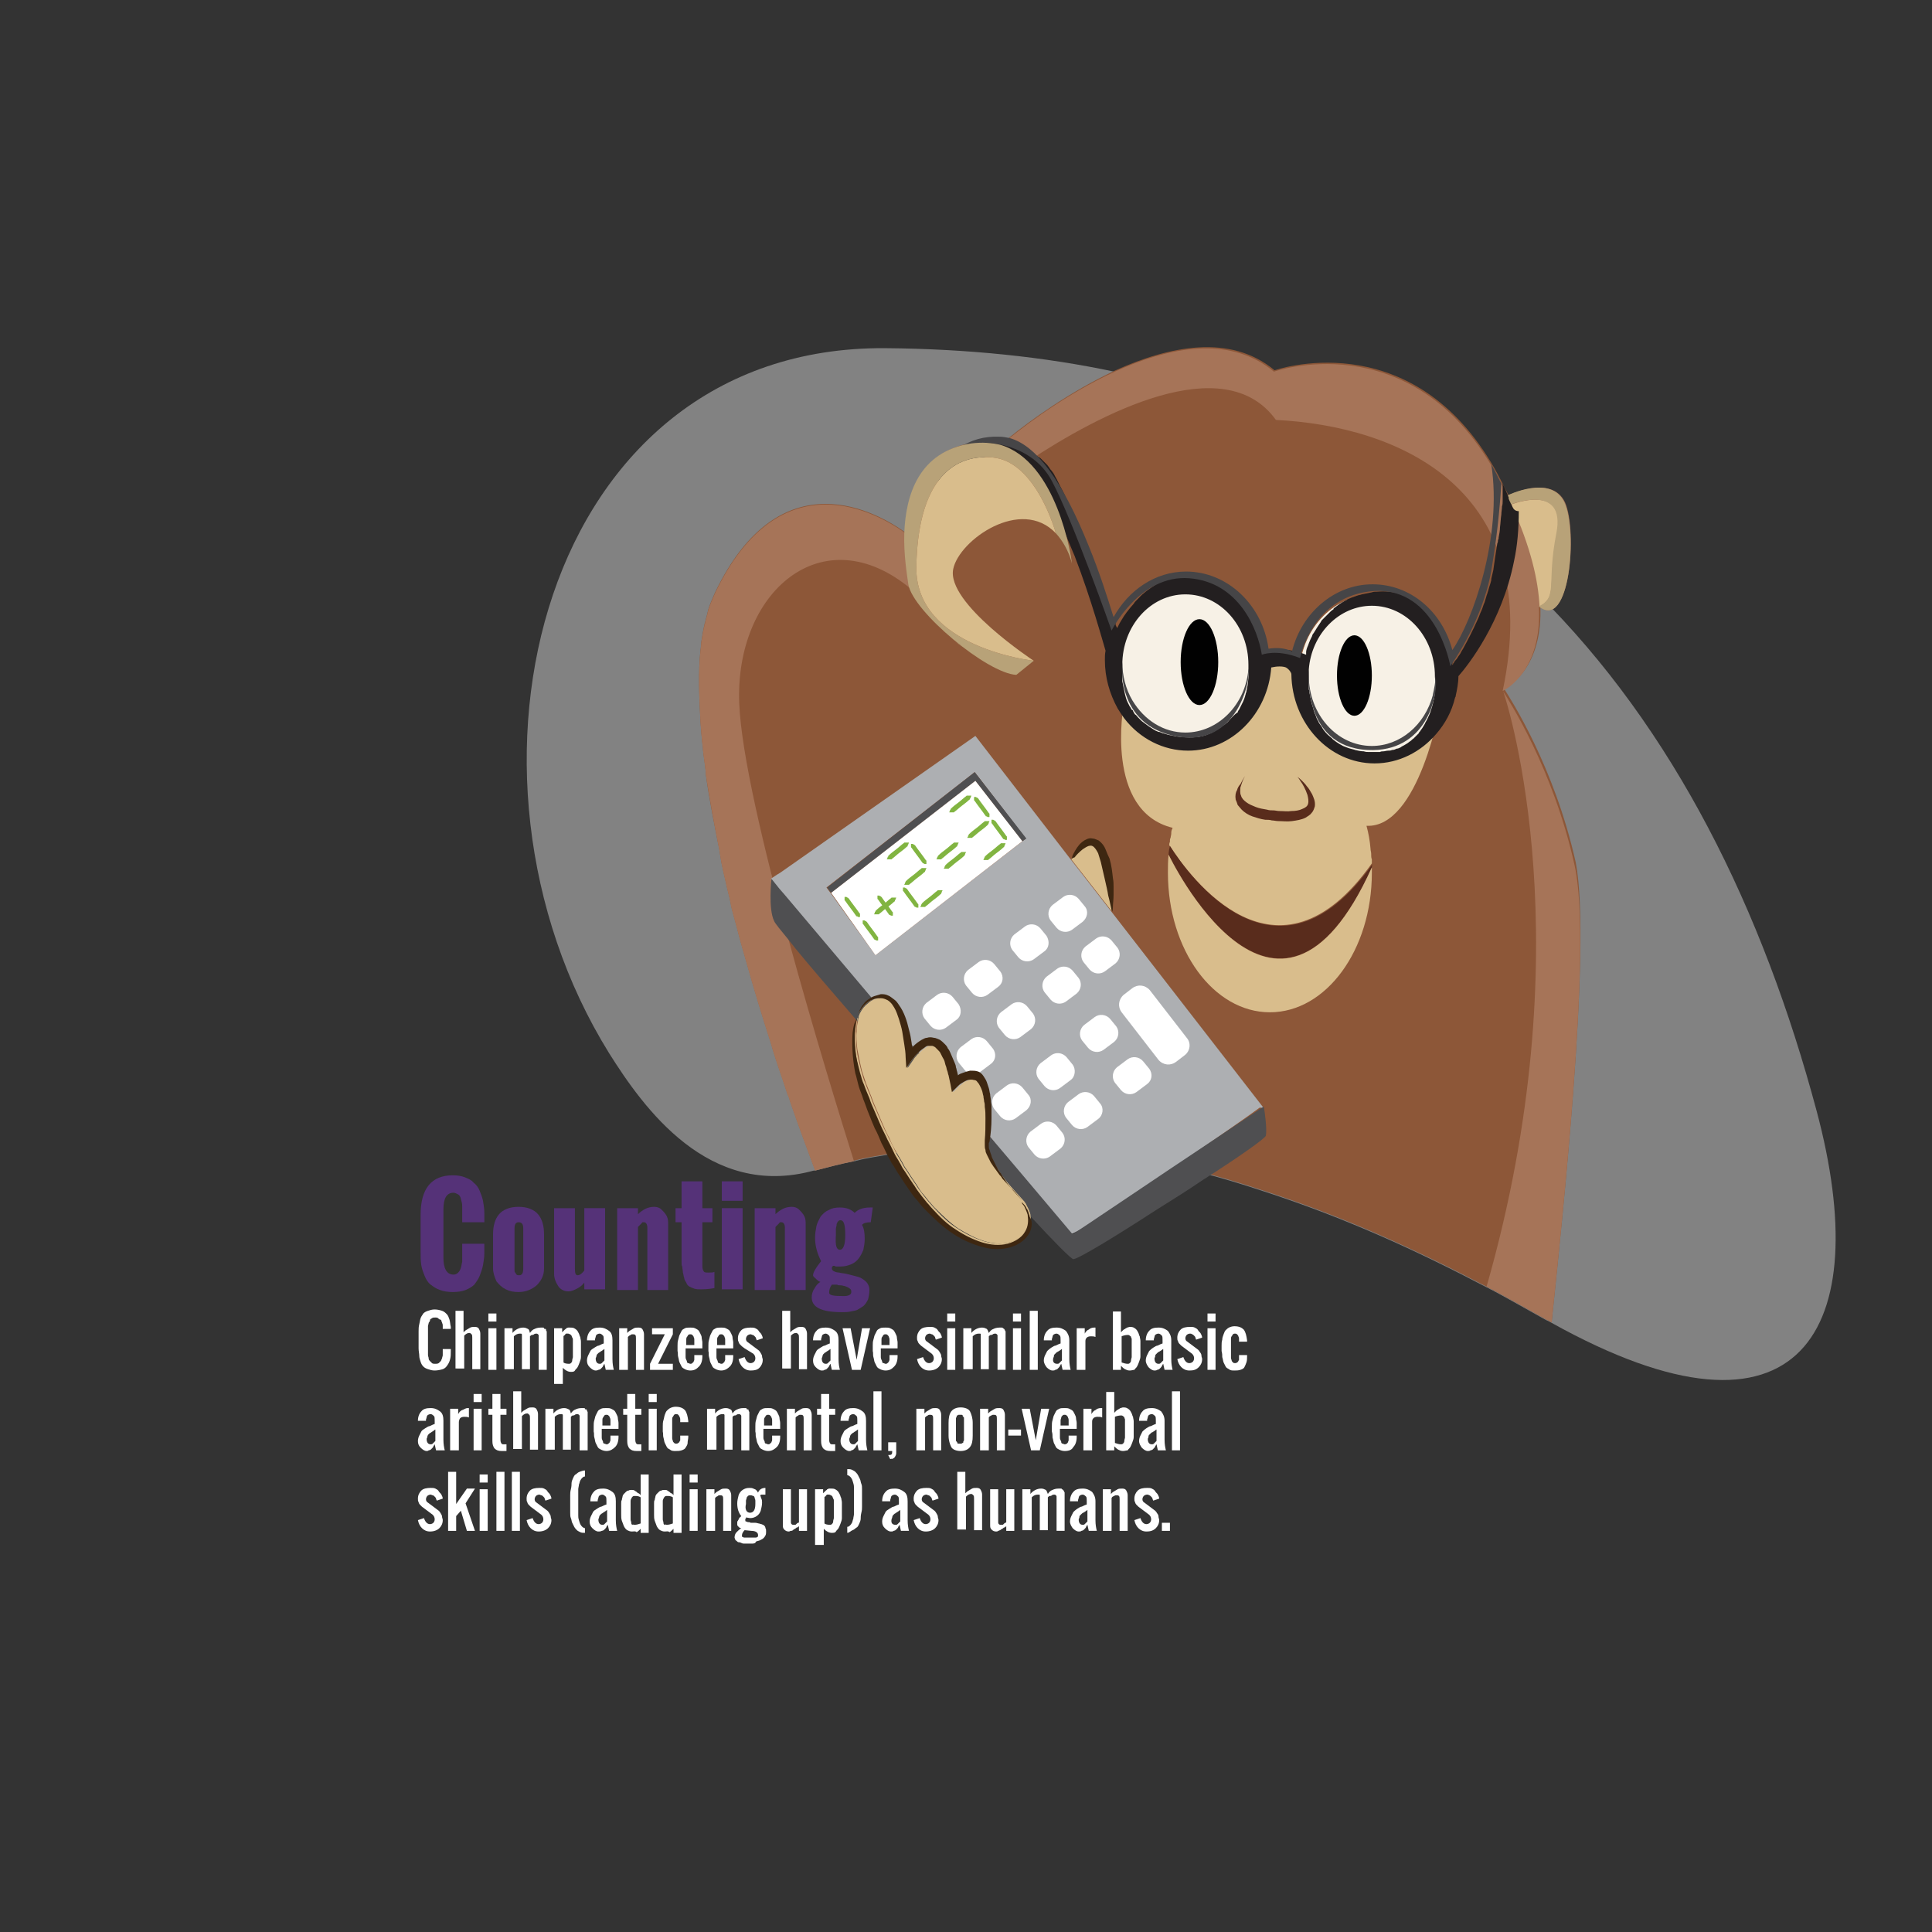 <?xml version="1.0" encoding="utf-8"?>
<!-- Generator: Adobe Illustrator 19.1.0, SVG Export Plug-In . SVG Version: 6.00 Build 0)  -->
<svg version="1.1" xmlns="http://www.w3.org/2000/svg" xmlns:xlink="http://www.w3.org/1999/xlink" x="0px" y="0px" width="288px"
	 height="288px" viewBox="0 0 288 288" enable-background="new 0 0 288 288" xml:space="preserve">
<rect x="0" y="0" width="288" height="288" fill="#333333" stroke="none"/>
<g id="bck">
	<path opacity="0.39" fill="#FFFFFF" d="M231.3,197.2c-0.2-0.1-0.5-0.3-0.8-0.4c-2.7-1.5-5.3-3-8.1-4.5c-0.3-0.1-0.5-0.3-0.8-0.4
		c-9.9-5.2-20.6-10.2-33.2-14.3c-3.3-1.1-6.6-2.1-9.8-2.9c-1.6-0.4-3.1-0.8-4.6-1.1c-0.1,0-0.3-0.1-0.4-0.1c-4.3-0.9-8.4-1.6-12.5-2
		c-1.7-0.2-3.4-0.3-5.1-0.4c-0.8-0.1-1.7-0.1-2.5-0.1h0c-1.6-0.1-3.1-0.1-4.6-0.1h-0.1c-0.5,0-1,0-1.5,0h-0.4c-0.1,0-0.3,0-0.4,0
		c-0.3,0-0.6,0-0.9,0c-0.3,0-0.6,0-0.8,0c-3.8,0.1-7.5,0.5-11.1,1c-0.2,0-0.4,0.1-0.6,0.1c-0.2,0-0.4,0.1-0.6,0.1
		c-1.6,0.3-3.2,0.5-4.7,0.9c-0.1,0-0.2,0-0.3,0.1c-0.1,0-0.1,0-0.2,0c-2,0.4-3.9,0.9-5.8,1.4c-0.1,0-0.1,0-0.2,0
		c-15.7,4.3-25.4-9.4-30.5-17.5c-26-41.9-10-105.4,41.1-105.1c12.4,0.1,23.8,1.3,34.2,3.5c26.3,5.5,47,17.1,63.1,33.1
		c20.4,20.2,33.6,47.2,41.6,77.1C279.5,198.1,268.7,218,231.3,197.2z"/>
</g>
<g id="body">
	<path fill="#8D5738" d="M234.5,162.9c-0.9,12-2.2,24.7-3.2,34.2c-0.2-0.1-0.5-0.3-0.8-0.4c-2.7-1.5-5.3-3-8.1-4.5
		c-0.3-0.1-0.5-0.3-0.8-0.4c-9.9-5.2-20.6-10.2-33.2-14.3c-3.3-1.1-6.6-2.1-9.8-2.9c-1.6-0.4-3.1-0.8-4.6-1.1
		c-0.1,0-0.3-0.1-0.4-0.1c-4.3-0.9-8.4-1.6-12.5-2c-1.7-0.2-3.4-0.3-5.1-0.4c-0.8-0.1-1.7-0.1-2.5-0.1h0c-1.6-0.1-3.1-0.1-4.6-0.1
		h-0.1c-0.5,0-1,0-1.5,0h-0.4c-0.1,0-0.3,0-0.4,0c-0.3,0-0.6,0-0.9,0c-0.3,0-0.6,0-0.8,0c-3.8,0.1-7.5,0.5-11.1,1
		c-0.2,0-0.4,0.1-0.6,0.1c-0.2,0-0.4,0.1-0.6,0.1c-1.6,0.3-3.2,0.5-4.7,0.9c-0.1,0-0.2,0-0.3,0.1c-0.1,0-0.1,0-0.2,0
		c-2,0.4-3.9,0.9-5.8,1.4c-1.1-3-2.4-6.4-3.7-10.2c-0.1-0.4-0.2-0.7-0.4-1.1c-0.6-1.9-1.3-3.8-1.9-5.7c-0.2-0.6-0.4-1.3-0.6-2
		c-1.3-4-2.6-8.3-3.8-12.6c-0.2-0.7-0.4-1.4-0.6-2.1c-0.4-1.4-0.7-2.7-1.1-4.1c-0.2-0.7-0.4-1.4-0.5-2.1c-0.2-1-0.5-2-0.7-3
		c-0.3-1.3-0.6-2.5-0.8-3.8c0-0.2-0.1-0.4-0.1-0.7c-0.8-4-1.6-7.9-2.1-11.7c0-0.1,0-0.2,0-0.3c-0.1-1.1-0.3-2.2-0.4-3.2
		c0-0.1,0-0.2,0-0.2c-0.2-1.5-0.3-2.9-0.4-4.3c0,0,0-0.1,0-0.1c-0.2-3.7-0.3-7.1,0-10.1c0.1-0.6,0.1-1.2,0.2-1.8
		c0.1-0.6,0.2-1.2,0.3-1.7c0.1-0.3,0.1-0.6,0.2-0.8c0.1-0.5,0.3-1.1,0.4-1.6c0.1-0.5,0.3-1,0.5-1.5c0.2-0.5,0.4-0.9,0.6-1.4
		c9.8-20.4,24.4-11.8,28.4-8.9c0.2-5.6,2.1-12.1,10-13.4c1.6-0.2,3-0.1,4.3,0.2c0.2-0.2,0.7-0.6,1.3-1.1c2.7-2.2,8.8-6.7,15.7-9.9
		c8-3.6,17.1-5.5,23.7,0c0,0,19.8-7,32.3,13.8c0.6,1,1.2,2.1,1.8,3.3c0.2,0.5,0.5,0.9,0.7,1.4c0.5,1,0.9,1.9,1.2,2.7
		c2,4.7,3,8.6,3.4,11.8c0.1,0.7,0.1,1.3,0.2,1.9c0.5,9.5-4.9,12.4-5.4,12.6c0,0,0,0,0,0s0,0,0,0c0,0,0,0.1,0.1,0.1
		c0.8,1.3,7.4,11.4,10.6,25.8C236.1,134.9,235.6,148.4,234.5,162.9z"/>
	<path fill="#D9BD8C" d="M187.7,98.7c0,6.6-4.9,12-10.9,12c-3.9,0-7.3-2.2-9.2-5.6c-1.1-1.9-1.7-4.1-1.7-6.4c0-6.6,4.9-12,10.9-12
		C182.8,86.7,187.7,92.1,187.7,98.7z"/>
	<path fill="#D9BD8C" d="M215.5,100.7c0,1.1-0.1,2.2-0.4,3.3c0,0,0,0,0,0c-1.3,5-5.5,8.7-10.5,8.7c-6,0-10.9-5.4-10.9-12
		c0-6.6,4.9-12,10.9-12C210.6,88.7,215.5,94,215.5,100.7z"/>
	<path fill="#8D5738" d="M135.6,87.8c0,0,0,0.1,0,0.2C135.6,87.8,135.6,87.7,135.6,87.8C135.6,87.7,135.6,87.7,135.6,87.8z"/>
	<path fill="#8D5738" d="M143,96.1c0.1,0.1,0.2,0.2,0.4,0.3c-0.3-0.2-0.7-0.5-1-0.8C142.6,95.8,142.8,95.9,143,96.1z"/>
	<path fill="#8D5738" d="M157.1,74.4c0.1,0.3,0.2,0.5,0.4,0.8c0-0.1-0.1-0.3-0.2-0.4C157.2,74.7,157.1,74.6,157.1,74.4z"/>
	<path fill="#D9BD8C" d="M203.7,123.1c0.3,1.1,0.5,2.2,0.6,3.4c0,0.3,0.1,0.5,0.1,0.8c0,0,0,0.1,0,0.1c0,0.2,0,0.5,0.1,0.7l0,0.6
		c-14.2,20-27.2,1.9-30.2-2.7c0,0,0,0,0,0c0-0.2,0-0.3,0.1-0.5c0-0.1,0-0.1,0-0.2c0-0.1,0-0.3,0.1-0.4c0-0.2,0.1-0.4,0.1-0.7
		c0,0,0-0.1,0-0.1c0-0.2,0.1-0.5,0.2-0.7c-10.2-2.5-7.3-18.3-7.3-18.3c1.9,3.3,5.3,5.6,9.2,5.6c6,0,10.9-5.4,10.9-12
		c5-2.1,5.9,1.9,5.9,1.9c0,6.6,4.9,12,10.9,12c5,0,9.2-3.7,10.5-8.7C214.8,105.2,211.5,123.5,203.7,123.1z"/>
	<path fill="#592C1C" d="M204.5,129.3c-14.3,31.6-30.3-1.9-30.3-1.9c0-0.4,0.1-0.9,0.2-1.3c2.9,4.6,16,22.7,30.2,2.7
		C204.5,129,204.5,129.1,204.5,129.3z"/>
	<path fill="#D9BD8C" d="M204.5,130.1c0,11.5-6.8,20.8-15.2,20.8c-8.4,0-15.2-9.3-15.2-20.8c0-0.9,0-1.8,0.1-2.7
		c0,0,16,33.6,30.3,1.9C204.5,129.6,204.5,129.8,204.5,130.1z"/>
	<path fill="#592C1C" d="M185.6,115.7c0,0-0.2,0.3-0.4,0.8c-0.1,0.3-0.2,0.6-0.3,0.9c0,0.4-0.1,0.8,0.1,1.2c0.1,0.4,0.4,0.7,0.8,1
		c0.4,0.3,0.9,0.5,1.4,0.7c0.5,0.2,1.1,0.3,1.7,0.4c0.3,0.1,0.6,0.1,0.9,0.1c0.3,0,0.6,0.1,0.9,0.1c0.7,0,1.2,0.1,1.8,0
		c0.6,0,1.2-0.1,1.6-0.3c0.5-0.2,0.8-0.4,0.9-0.8c0.1-0.4,0-0.9-0.1-1.3c-0.3-0.9-0.7-1.6-1-2c-0.3-0.5-0.5-0.7-0.5-0.7
		s0.3,0.2,0.7,0.6c0.2,0.2,0.5,0.5,0.7,0.8c0.3,0.3,0.5,0.7,0.8,1.2c0.2,0.5,0.5,1,0.4,1.8c-0.1,0.3-0.2,0.7-0.5,1
		c-0.2,0.3-0.6,0.5-0.9,0.7c-0.6,0.3-1.3,0.4-2,0.5c-0.7,0.1-1.4,0-2,0c-0.4,0-0.7-0.1-1-0.1c-0.3-0.1-0.7-0.1-1-0.1
		c-0.7-0.1-1.3-0.3-1.9-0.5c-0.6-0.2-1.2-0.6-1.6-1c-0.2-0.2-0.4-0.5-0.6-0.7c-0.1-0.3-0.2-0.6-0.3-0.8c-0.1-0.6,0-1.1,0.2-1.4
		c0.1-0.4,0.3-0.7,0.5-0.9C185.4,115.9,185.6,115.7,185.6,115.7z"/>
	<path fill="none" d="M153.8,69.4c-3,3.1-6.1,6.8-9.2,11.4c-0.8,1.2-1.7,2.6-2.5,3.9l-5.5,4.8c0,0,0,0,0,0"/>
	<path fill="none" d="M174.8,123.5c-1.1-0.3-2.3-0.9-3.4-1.6"/>
	<g>
		<path fill="#D9BD8C" d="M159.7,128.1c0,0,5.1-9.6,6,7.7L159.7,128.1z"/>
		<path fill="#3E2711" d="M159.7,128.1c0,0,0.1-0.2,0.2-0.6c0.2-0.4,0.5-1,1-1.6c0.3-0.3,0.6-0.6,1.1-0.8c0.2-0.1,0.5-0.2,0.9-0.1
			c0.3,0,0.6,0.2,0.9,0.3c0.5,0.4,0.8,0.8,1,1.3c0.2,0.5,0.4,1,0.6,1.4c0.3,1,0.4,2,0.5,2.9c0.1,0.5,0.1,0.9,0.1,1.3
			c0,0.4,0,0.8,0,1.2c0,0.7-0.1,1.3-0.1,1.8c0,0.4-0.1,0.7-0.1,0.7s-0.1-0.2-0.2-0.7c-0.1-0.4-0.2-1-0.4-1.7
			c-0.1-0.7-0.3-1.5-0.5-2.4c-0.1-0.4-0.2-0.9-0.3-1.3c-0.1-0.4-0.2-0.9-0.3-1.3c-0.1-0.4-0.3-0.9-0.4-1.3c-0.2-0.4-0.4-0.7-0.6-0.9
			c-0.2-0.2-0.4-0.3-0.8-0.2c-0.3,0.1-0.6,0.3-0.9,0.5c-0.5,0.4-1,0.9-1.2,1.2C159.8,127.9,159.7,128.1,159.7,128.1z"/>
	</g>
	<path fill="none" d="M223.8,71.6c0,0,0,0.2,0,0.5"/>
	<line fill="none" x1="186.1" y1="99.7" x2="186.1" y2="99.7"/>
	<path fill="#B8A278" d="M135.6,87.8c0,0,0,0.1,0,0.2C135.6,87.8,135.6,87.7,135.6,87.8C135.6,87.7,135.6,87.7,135.6,87.8z"/>
	<path fill="#B8A278" d="M143,96.1c0.1,0.1,0.2,0.2,0.4,0.3c-0.3-0.2-0.7-0.5-1-0.8C142.6,95.8,142.8,95.9,143,96.1z"/>
	<path fill="#B8A278" d="M157.1,74.4c0.1,0.3,0.2,0.5,0.4,0.8c0-0.1-0.1-0.3-0.2-0.4C157.2,74.7,157.1,74.6,157.1,74.4z"/>
	<path fill="#A67458" d="M110.2,104.9c0.6,14.9,13.3,56.1,17.1,68.2c-2,0.4-3.9,0.9-5.8,1.4c-1.1-3-2.4-6.4-3.7-10.2
		c-0.1-0.4-0.2-0.7-0.4-1.1c-0.6-1.9-1.3-3.8-1.9-5.7c-0.2-0.6-0.4-1.3-0.6-2c-1.3-4-2.6-8.3-3.8-12.6l-0.6-2.1
		c-0.4-1.4-0.7-2.7-1.1-4.1c-0.2-0.7-0.4-1.4-0.5-2.1c-0.2-1-0.5-2-0.7-3c-0.3-1.3-0.6-2.5-0.8-3.8c0-0.2-0.1-0.4-0.1-0.7
		c-0.8-4-1.5-7.9-2.1-11.7c0-0.1,0-0.2,0-0.3c-0.1-1.1-0.3-2.2-0.4-3.2c0-0.1,0-0.2,0-0.2c-0.2-1.5-0.3-2.9-0.4-4.3c0,0,0-0.1,0-0.1
		c-0.2-3.7-0.3-7.1,0-10.1c0.1-0.6,0.1-1.2,0.2-1.8c0.1-0.6,0.2-1.2,0.3-1.7c0.1-0.3,0.1-0.6,0.2-0.8c0.1-0.5,0.3-1.1,0.4-1.6
		c0.1-0.5,0.3-1,0.5-1.5c0.2-0.5,0.4-0.9,0.6-1.4c9.8-20.4,24.4-11.8,28.4-8.9c-0.1,3.2,0.3,6.2,0.6,7.7c0,0.1,0,0.2,0.1,0.3
		c0,0.1,0,0.1,0.1,0.2c0,0,0,0.1,0,0.1C122.6,76.8,109.5,88.3,110.2,104.9z"/>
	<path fill="#A67458" d="M229.4,90.4c0-0.2,0-0.5,0-0.7C229.4,89.9,229.4,90.2,229.4,90.4c0.5,9.5-4.9,12.4-5.4,12.6
		c6.4-30.2-15.6-39.5-33.8-40.4c-7.7-10.7-26.3-0.9-37,6.2c-1.2-1.1-2.5-2-4-2.4c0.2-0.2,0.7-0.6,1.3-1.1c5.8-4.7,27-20.2,39.4-9.9
		c0,0,19.8-7,32.3,13.8c0.6,1,1.2,2.1,1.8,3.3c0.2,0.5,0.5,0.9,0.7,1.4c0,0,6.6-3.3,8.6,1C235.2,79.2,234,94.1,229.4,90.4z"/>
	<path fill="#A67458" d="M234.5,162.9c-0.9,12-2.2,24.7-3.2,34.2c-0.2-0.1-0.5-0.3-0.8-0.4c-2.7-1.5-5.3-3-8.1-4.5
		c-0.3-0.1-0.5-0.3-0.8-0.4c14.5-50.7,3.3-86.3,2.5-88.7c0.8,1.3,7.4,11.4,10.6,25.8C236.1,134.9,235.6,148.4,234.5,162.9z"/>
	<path fill="#D9BD8C" d="M232.1,79.5c-1.5,7.6,0.2,9.4-2.6,10.9c-0.2-3.9-1.3-8.8-4.2-15.2C225.3,75.2,233.6,71.9,232.1,79.5z"/>
	<path fill="#B8A278" d="M229.4,90.4c2.9-1.5,1.1-3.3,2.6-10.9c1.5-7.6-6.8-4.3-6.8-4.3c-0.2-0.4-0.4-0.8-0.6-1.3c0,0,6.6-3.3,8.6,1
		S234,94.1,229.4,90.4z"/>
</g>
<g id="glasses">
	<path opacity="0.78" fill="#FFFFFF" d="M187.7,98.7c0,6.6-4.9,12-10.9,12c-3.9,0-7.3-2.2-9.2-5.6c-1.1-1.9-1.7-4.1-1.7-6.4
		c0-6.6,4.9-12,10.9-12C182.8,86.7,187.7,92.1,187.7,98.7z"/>
	<path opacity="0.78" fill="#FFFFFF" d="M215.5,100.7c0,1.1-0.1,2.2-0.4,3.3c0,0,0,0,0,0c-1.3,5-5.5,8.7-10.5,8.7
		c-6,0-10.9-5.4-10.9-12c0-6.6,4.9-12,10.9-12C210.6,88.7,215.5,94,215.5,100.7z"/>
	<g>
		<path fill="#231F20" d="M225.3,75.2c-0.1-0.1-0.1-0.2-0.2-0.4c0,0,0,0,0,0c-0.1-0.1-0.1-0.3-0.2-0.4c0,0,0,0,0-0.1
			c0,0,0-0.1,0-0.1c0-0.1-0.1-0.2-0.1-0.3c-0.1-0.2-0.2-0.5-0.3-0.7c-0.1-0.2-0.2-0.5-0.3-0.7c-0.1-0.1-0.1-0.3-0.2-0.4
			c0,0.1,0,0.2,0,0.3c0,0.1,0,0.1,0,0.2c0,0.1,0,0.3,0,0.4c0,0.2,0,0.4,0,0.7c0,0.1,0,0.2,0,0.3c0,0.2,0,0.5,0,0.7
			c0,0.2,0,0.5-0.1,0.8c0,0.4-0.1,0.8-0.1,1.2c-0.1,0.6-0.1,1.2-0.2,1.9v0c0,0.5-0.1,1-0.2,1.5c0,0.1,0,0.3-0.1,0.4
			c0,0.2,0,0.3-0.1,0.5c-0.2,1.2-0.4,2.6-0.6,4c-0.1,0.4-0.2,0.9-0.3,1.3c0,0.1,0,0.1,0,0.2c-0.1,0.4-0.2,0.7-0.3,1
			c-0.1,0.4-0.2,0.7-0.3,1c0,0.1-0.1,0.2-0.1,0.3c-0.1,0.3-0.2,0.7-0.3,1c-0.2,0.4-0.3,0.9-0.5,1.3c-0.2,0.4-0.3,0.8-0.5,1.2
			c-0.8,1.8-1.6,3.3-2.2,4.4c-0.2,0.3-0.3,0.5-0.4,0.7c-0.1,0.2-0.3,0.4-0.4,0.6c-0.1,0.2-0.2,0.3-0.3,0.4c-0.1,0.1-0.2,0.2-0.2,0.3
			c-0.1,0.1-0.2,0.2-0.2,0.3c0,0,0,0.1-0.1,0.1c0,0,0,0,0-0.1c0,0,0-0.1,0-0.1c0,0,0-0.1,0-0.1c-0.1-0.6-0.4-1.9-1.1-3.4
			c-0.1-0.2-0.2-0.4-0.3-0.6c-0.1-0.1-0.1-0.3-0.2-0.4c-0.1-0.2-0.2-0.4-0.3-0.5c-0.1-0.2-0.2-0.4-0.3-0.6c-0.4-0.7-0.9-1.4-1.4-2
			c-0.1-0.1-0.2-0.2-0.3-0.3c-0.1-0.1-0.2-0.2-0.3-0.3c-0.3-0.3-0.6-0.6-1-0.8c-1.5-1.2-3.5-1.9-6-1.7c-0.3,0-0.6,0-0.8,0.1
			c-0.5,0.1-1,0.2-1.5,0.3c-0.2,0.1-0.5,0.1-0.7,0.2c-0.1,0-0.2,0.1-0.3,0.1c-0.3,0.1-0.6,0.2-0.8,0.3c-0.2,0.1-0.3,0.1-0.4,0.2
			c-0.6,0.3-1.1,0.6-1.6,1c-0.1,0.1-0.3,0.2-0.4,0.3c0,0,0,0,0,0.1c-0.1,0.1-0.3,0.2-0.4,0.3c-0.1,0.1-0.1,0.1-0.2,0.2c0,0,0,0,0,0
			c0,0,0,0,0,0c0,0,0,0-0.1,0.1c0,0,0,0,0,0c0,0-0.1,0.1-0.1,0.1c-0.1,0.1-0.3,0.3-0.4,0.4c-0.1,0.1-0.1,0.1-0.2,0.2c0,0,0,0,0,0
			c0,0,0,0,0,0c-0.1,0.1-0.1,0.1-0.2,0.2c0,0-0.1,0.1-0.1,0.1c0,0,0,0,0,0c0,0,0,0,0,0c0,0-0.1,0.1-0.1,0.1c0,0,0,0,0,0
			c0,0.1-0.1,0.1-0.1,0.2c-0.2,0.3-0.4,0.6-0.6,0.9c-0.1,0.2-0.2,0.3-0.3,0.5c-0.1,0.1-0.1,0.2-0.2,0.3c-0.1,0.1-0.2,0.3-0.2,0.4
			c-0.2,0.4-0.4,0.8-0.5,1.1c0,0.1-0.1,0.2-0.1,0.3c-0.2,0.4-0.3,0.8-0.3,1c0,0,0,0,0,0c0,0,0,0.1,0,0.1c0,0.1,0,0.1,0,0.2
			c0,0,0,0,0,0c0,0,0,0.1,0,0.1c0,0,0,0,0,0c0,0,0,0,0,0s0,0,0,0c0,0,0,0,0,0c0,0,0,0,0,0c-2.5-1-4.3-0.8-5.2-0.6
			c-0.3,0.1-0.5,0.1-0.5,0.1c0,0,0,0,0,0c0-0.1,0-0.2-0.1-0.4c0-0.2-0.1-0.5-0.2-0.8c-0.1-0.3-0.1-0.6-0.2-0.8
			c0-0.2-0.1-0.3-0.1-0.4c-0.1-0.4-0.3-0.9-0.5-1.3c0-0.1-0.1-0.3-0.2-0.5c0,0,0,0,0,0c-0.1-0.3-0.3-0.6-0.5-0.9c0,0,0,0,0,0
			c-0.2-0.3-0.3-0.6-0.5-0.9c-0.2-0.3-0.3-0.5-0.5-0.8c-0.1-0.2-0.3-0.4-0.4-0.5c-0.2-0.2-0.4-0.4-0.5-0.6c-0.2-0.2-0.4-0.4-0.6-0.6
			c-0.1-0.1-0.2-0.1-0.2-0.2c-0.1-0.1-0.2-0.2-0.3-0.3c-0.9-0.8-2-1.4-3.3-1.8c-0.1,0-0.2-0.1-0.3-0.1c0,0,0,0-0.1,0
			c-0.2-0.1-0.5-0.2-0.8-0.2c0,0,0,0-0.1,0c-0.1,0-0.2,0-0.3-0.1c-0.1,0-0.3,0-0.4-0.1c-0.2,0-0.5-0.1-0.8-0.1c-0.3,0-0.5,0-0.8,0
			c-0.2,0-0.5,0-0.7,0c-0.6,0-1.2,0.2-1.8,0.3c-0.2,0-0.4,0.1-0.6,0.2c-0.2,0.1-0.5,0.2-0.7,0.3c-0.3,0.1-0.5,0.2-0.8,0.4
			c-0.2,0.1-0.3,0.2-0.5,0.3c-0.9,0.6-1.8,1.2-2.5,2c-0.1,0.1-0.2,0.2-0.2,0.2c-0.2,0.2-0.4,0.4-0.5,0.6c-0.8,0.9-1.4,1.7-1.8,2.4
			c-0.1,0.2-0.2,0.3-0.3,0.5c-0.1,0.2-0.2,0.4-0.3,0.6c0,0.1-0.1,0.1-0.1,0.1c0,0,0,0,0,0c0,0,0,0,0,0c0,0,0-0.1-0.1-0.2
			c0,0,0-0.1-0.1-0.2c0,0,0-0.1,0-0.2c0-0.1-0.1-0.2-0.1-0.3c0,0,0,0,0,0c-0.2-0.6-0.6-1.6-1-2.7c-0.1-0.2-0.2-0.5-0.3-0.7l-0.2-0.6
			c0-0.1,0-0.1-0.1-0.2c-0.3-0.9-0.7-1.9-1.1-2.9c-0.2-0.6-0.5-1.2-0.7-1.8c-0.2-0.6-0.5-1.2-0.7-1.9c-0.5-1.3-1-2.7-1.6-3.9
			c-0.2-0.4-0.3-0.8-0.5-1.1c-0.1-0.1-0.1-0.3-0.2-0.4c-0.2-0.6-0.5-1.1-0.7-1.7c-0.1-0.3-0.2-0.5-0.3-0.8c-0.2-0.5-0.5-1-0.7-1.4
			c0,0,0,0,0,0c-0.2-0.4-0.4-0.8-0.6-1.2c-0.2-0.3-0.3-0.6-0.5-0.9c-0.1-0.1-0.2-0.3-0.3-0.4c-0.1-0.1-0.2-0.2-0.3-0.4
			c-0.1-0.1-0.2-0.3-0.3-0.4c-0.1-0.1-0.2-0.2-0.3-0.3c-0.2-0.2-0.4-0.4-0.6-0.6c-0.1-0.1-0.2-0.2-0.4-0.3c-0.1,0-0.1-0.1-0.2-0.1
			c-0.1,0-0.1-0.1-0.2-0.1c-0.1-0.1-0.2-0.1-0.3-0.2c-0.1-0.1-0.2-0.1-0.3-0.2c0,0,0,0-0.1,0c-0.2-0.1-0.5-0.3-0.7-0.4
			c-0.2-0.1-0.5-0.2-0.7-0.3c-0.2-0.1-0.4-0.2-0.6-0.2c-0.3-0.1-0.5-0.2-0.8-0.3c-0.4-0.1-0.8-0.2-1.2-0.3c-0.2,0-0.3-0.1-0.5-0.1
			c-0.1,0-0.3,0-0.4-0.1c-0.1,0-0.2,0-0.3,0c-0.1,0-0.2,0-0.4,0c-0.1,0-0.2,0-0.3,0c0,0-0.1,0-0.1,0h-0.1c0,0-0.1,0-0.1,0
			c-0.2,0-0.2,0-0.2,0l0,0c0,0,0,0,0,0c0,0,0,0,0,0l-3.7,0.7h0c-0.4,0.3-0.8,0.6-1.2,1c-1.6,1.6-2.4,3.6-2.9,5.3c0,0,0,0,0,0
			c-0.6,2.3-0.6,4.1-0.6,4.3l3-0.1c0,0,0-4.8,2.6-7.5c0.9-0.9,2-1.4,3.4-1.6h0.1c0.5-0.1,0.9-0.1,1.4-0.1c1.2,0,2.5,0.9,3.9,2.4
			c2.1,2.4,4.4,6.5,6.6,12c0.1,0.2,0.2,0.5,0.3,0.7c0,0,0,0,0,0c2.5,6.5,4.2,12.8,4.6,14.1v0c-0.1,0.5-0.1,0.9-0.1,1.4
			c0,2.6,0.7,5,1.9,7.2c0.3,0.5,0.7,1.1,1,1.5c2.3,3,5.8,4.8,9.5,4.8c6.5,0,11.9-5.5,12.4-12.4c0.9-0.2,1.7-0.2,2.2,0
			c0.5,0.3,0.8,0.8,0.8,1c0.1,7.3,5.6,13.3,12.4,13.3c3.6,0,6.9-1.7,9.2-4.4c1.3-1.5,2.3-3.3,2.8-5.4l0.1-0.2v-0.1
			c0.2-0.9,0.4-1.9,0.4-2.9c1.5-1.7,6.5-8.1,8.3-17.2v0c0.5-2.3,0.7-4.8,0.7-7.4v0C225.7,76.2,225.5,75.7,225.3,75.2z M195.1,100.7
			v-0.2c0-0.1,0-0.2,0-0.3v0c0-0.1,0-0.2,0-0.2c0,0,0-0.1,0-0.1c0,0,0,0,0,0c0,0,0-0.1,0-0.1v0c0.4-5.3,4.5-9.5,9.4-9.5
			c5.2,0,9.4,4.7,9.4,10.5v0.1c0.1,0.8,0.1,1.9-0.1,3.1c0,0.1,0,0.2-0.1,0.4c-0.1,0.6-0.3,1.2-0.5,1.8c-0.1,0.2-0.1,0.3-0.2,0.5
			c-0.1,0.1-0.1,0.3-0.2,0.4c-0.1,0.3-0.3,0.5-0.4,0.8c-0.1,0.2-0.2,0.3-0.3,0.5c-0.1,0.2-0.3,0.4-0.4,0.6c-0.1,0.1-0.2,0.2-0.2,0.3
			c-0.1,0.1-0.2,0.2-0.3,0.3c-0.2,0.2-0.3,0.3-0.5,0.5c-0.2,0.1-0.3,0.3-0.5,0.4c-0.1,0.1-0.3,0.2-0.4,0.3c-0.2,0.1-0.3,0.2-0.5,0.3
			c-0.2,0.1-0.4,0.2-0.5,0.3c-0.2,0.1-0.4,0.2-0.6,0.2c-0.2,0.1-0.4,0.2-0.7,0.2c-0.2,0.1-0.4,0.1-0.6,0.1c-0.2,0-0.5,0.1-0.7,0.1
			c-0.2,0-0.3,0-0.5,0.1c-0.5,0-1,0-1.6,0c-0.3,0-0.5,0-0.8-0.1c-0.4,0-0.9-0.1-1.3-0.2c-0.2-0.1-0.4-0.1-0.7-0.2
			c-0.4-0.1-0.8-0.3-1.1-0.4c-0.4-0.2-0.7-0.4-1-0.6c0,0,0,0,0,0c-0.1-0.1-0.3-0.2-0.4-0.3c0,0,0,0-0.1-0.1c0,0-0.1,0-0.1-0.1
			c-0.2-0.2-0.5-0.4-0.7-0.6c-0.4-0.4-0.7-0.8-0.9-1.2c-0.2-0.3-0.4-0.5-0.5-0.8c0,0,0,0,0,0c-0.2-0.3-0.3-0.6-0.4-0.9
			c-0.2-0.4-0.3-0.8-0.4-1.2c-0.1-0.2-0.1-0.4-0.2-0.6c0-0.2-0.1-0.3-0.1-0.5c0-0.2-0.1-0.3-0.1-0.5c0-0.2-0.1-0.4-0.1-0.5
			c0-0.2,0-0.4-0.1-0.5c0-0.1,0-0.3,0-0.4c0-0.2,0-0.4,0-0.5c0-0.1,0-0.3,0-0.4c0-0.2,0-0.3,0-0.4
			C195.1,100.8,195.1,100.7,195.1,100.7z M183.3,107.3c-0.2,0.2-0.3,0.4-0.5,0.5c-0.1,0.1-0.2,0.2-0.4,0.3c-0.2,0.1-0.4,0.3-0.6,0.4
			c-0.2,0.1-0.4,0.3-0.6,0.4c-0.2,0.1-0.5,0.3-0.7,0.4c-0.1,0-0.2,0.1-0.3,0.1c-0.2,0.1-0.3,0.1-0.5,0.2c-1.2,0.4-2.6,0.4-4.2,0.2
			c-0.2,0-0.4-0.1-0.5-0.1c-0.2,0-0.3-0.1-0.5-0.1c-0.2,0-0.3-0.1-0.5-0.1c-0.2-0.1-0.4-0.1-0.6-0.2c0,0-0.1,0-0.1,0
			c-0.2-0.1-0.4-0.2-0.6-0.2c-0.3-0.1-0.5-0.2-0.8-0.4c0,0,0,0,0,0c-0.5-0.3-0.9-0.6-1.3-0.9c-0.1-0.1-0.3-0.2-0.4-0.3
			c-0.2-0.2-0.4-0.4-0.6-0.6c-0.1-0.1-0.2-0.3-0.4-0.4c-0.1-0.1-0.2-0.3-0.3-0.5c0-0.1-0.1-0.2-0.2-0.2c0,0,0,0,0,0
			c-0.1-0.2-0.2-0.4-0.3-0.5c-0.1-0.2-0.2-0.4-0.3-0.6c-0.2-0.4-0.3-0.8-0.4-1.2c-0.1-0.5-0.2-0.9-0.3-1.4c0-0.2-0.1-0.4-0.1-0.6
			c0-0.1,0-0.3,0-0.4c0,0,0-0.1,0-0.1c0-0.1,0-0.2,0-0.2c0-0.8,0-1.4,0-1.6c0,0,0-0.1,0-0.1c0-5.8,4.2-10.5,9.4-10.5
			c5.2,0,9.4,4.7,9.4,10.5c0,0.3,0,0.7,0,1c0,0,0,0,0,0c0,0,0,0,0,0c0,0,0,0,0,0c0.1,0.3,0,1-0.1,1.9c0,0.2-0.1,0.4-0.1,0.5
			c0,0.2-0.1,0.4-0.1,0.6c0,0.1-0.1,0.2-0.1,0.3c0,0.1-0.1,0.3-0.1,0.4c-0.1,0.3-0.2,0.6-0.3,0.8c-0.2,0.4-0.4,0.8-0.6,1.2
			c-0.1,0.1-0.2,0.3-0.2,0.4C184.1,106.4,183.7,106.9,183.3,107.3z"/>
		<path fill="#464547" d="M223.8,72.1c-0.1,1.5-0.4,6.6-1.5,13c-1.4,7.8-6.1,14.2-6.1,14.2s-2-11.7-11.3-11.2
			c-9.3,0.6-11.1,10-11.1,10c-3.5-1.4-5.7-0.5-5.7-0.5c-0.6-3.8-3.4-10.8-10.8-11.4c-7.4-0.6-11.6,7.8-11.6,7.8s-5.8-16.5-8.9-22.3
			c-3.1-5.8-10-5.7-10-5.7l-3.7,0.7c1.6-1.1,3.6-1.7,5.9-1.6c0.5,0,1,0.1,1.5,0.2c4,1.1,7.9,6.4,11.8,16.1c1.6,3.9,2.8,7.7,3.7,10.6
			c2.2-4,6.2-6.8,10.8-6.8c6.2,0,11.4,5,12.3,11.5c1.3-0.2,2.5-0.1,3.5,0.4c1.4-5.7,6.3-10,12-10c5.7,0,10.4,4.1,11.9,9.8
			c3-4.3,7.5-16.9,5.8-27.7C222.8,70.1,223.3,71.1,223.8,72.1z"/>
	</g>
	<path fill="#464547" d="M175.5,109.8c-9.4-1.7-8.2-11.1-8.2-11.1c0,2,0.5,4,1.5,5.7c1.8,3,4.7,4.8,7.9,4.8c4.9,0,9-4.2,9.4-9.5
		C186.5,101.2,184.5,111.4,175.5,109.8z"/>
	<path fill="#464547" d="M203.9,111.8c-10-0.5-8.8-12.1-8.8-12.1c0,0.3,0,0.6,0,1c0,5.8,4.2,10.5,9.4,10.5c4.2,0,7.9-3.1,9.1-7.6
		l0-0.1c0.2-0.9,0.4-1.8,0.4-2.8C214.5,103.9,212.5,112.2,203.9,111.8z"/>
	<ellipse fill="#010101" cx="178.8" cy="98.7" rx="2.8" ry="6.4"/>
	<ellipse fill="#010101" cx="201.9" cy="100.7" rx="2.6" ry="6"/>
</g>
<g id="ear">
	<path fill="#B8A278" d="M157.4,79.5C157.4,79.5,157.4,79.5,157.4,79.5c0,0-2.9-10.7-9.4-11.3c-6.5-0.6-11.2,4.2-11.4,16.3
		c-0.2,12.1,17.5,14,17.5,14l-2.6,2.1c-4.3-0.2-15.4-9.4-16.1-13.5c-0.2-1.5-0.7-4.4-0.6-7.6c0.2-5.6,2.1-12.2,10-13.4
		c1.6-0.2,3-0.1,4.3,0.2c8.5,2.5,10.6,16.8,10.7,17.7C159.3,82.1,158.4,80.6,157.4,79.5z"/>
	<path fill="#D9BD8C" d="M154.1,98.5c0,0-17.7-1.9-17.5-14c0.2-12.1,4.9-16.9,11.4-16.3c6.5,0.6,9.4,11.3,9.4,11.3
		c-5.2-5.5-14.4,1-15.3,5.3C141,89.9,154.1,98.5,154.1,98.5z"/>
</g>
<g id="calculator">
	<g>
		<path fill="#ADAFB2" d="M188.4,165.2l-22.8-29.4c0,0,0,0,0,0h0l0,0v0l-4.2-5.4l-1.8-2.3l-14.2-18.4l-29.1,20.4l-0.5,0.3l-0.9,0.6
			v0l1.2,1.5v0l0.7,0.8l0,0v0l13,15.4l0.1,0.1l0.1,0.1v0h0c0,0,0,0,0,0l4.8,5.6c0,0,0,0,0,0c0,0,0,0,0,0l0.5,0.6l0.1,0.1
			c0,0,0,0,0,0l0.6,0.7c0,0,0,0,0,0l0,0h0l0.4,0.4c0,0,0,0,0,0l0.4,0.4l10,11.9l0,0v0l0.4,0.5l0,0l0.4,0.4v0h0c0,0,0,0,0,0l0.1,0.1
			c0.2,0.3,0.8,1,1.5,2c0.7,0.9,1.6,2.1,2.6,3.3c3.2,4,7.2,8.9,7.9,9c0.4,0.1,4.1-2.3,8.7-5.3c1.9-1.3,4-2.7,6.1-4.2
			c5.9-4.1,11.7-8.1,13.3-9.3L188.4,165.2L188.4,165.2C188.4,165.3,188.4,165.3,188.4,165.2C188.4,165.2,188.4,165.2,188.4,165.2
			L188.4,165.2z M130.5,142.4L130.5,142.4l-4.4-6.1l-2.3-3.2l-0.6-0.8l22.1-17.2l5,6.5l2.6,3.4h0l-0.6,0.5L130.5,142.4z"/>
		<path fill="#4F4F51" d="M188.7,169.3c-0.1,0.4-4.2,3.3-9.4,6.6c-2.2,1.5-4.6,3-7,4.5c-6,3.9-11.6,7.3-12.3,7.3
			c-0.3,0-2.8-2.5-6.4-6.4c-0.1-0.1-0.1-0.1-0.2-0.2c-0.1-0.1-0.1-0.1-0.2-0.2c-1.5-1.6-3.2-3.5-5-5.5c-0.9-1.1-1.9-2.2-2.9-3.3
			c-5.7-6.4-12.1-13.7-17.6-20c0,0,0,0,0,0c0,0,0,0,0,0c-3.7-4.3-7-8.1-9.2-10.8c-0.2-0.3-0.5-0.6-0.7-0.9c-1.4-1.7-2.3-2.8-2.4-3.1
			c-0.9-1.8-0.4-6.3-0.4-6.3l1.2,1.5l0.7,0.8l13,15.4l0.1,0.1l0.1,0.1l0,0l4.8,5.7c0,0,0,0,0,0c0,0,0,0,0,0l0.5,0.6l0.1,0.1
			c0,0,0,0,0,0l0.6,0.7c0,0,0,0,0,0l0,0h0l0.4,0.4l0.4,0.4l10,11.9l0,0l0.4,0.5l0,0l0.4,0.4l0,0l0.1,0.1l1.7,2l2.8,3.3l7.6,9
			l8.2-5.5l6.1-4.1l14.1-9.4l0.1,0l0,0h0c0,0,0,0,0,0C188.5,165.5,188.9,168.3,188.7,169.3z"/>
	</g>
	<polygon fill="#4F4F51" points="145.3,115.1 153,125 152.4,125.4 145.4,116.4 123.9,133.1 123.3,132.3 	"/>
	<polygon fill="#FFFFFF" points="145.4,116.4 152.4,125.4 130.5,142.4 123.9,133.1 	"/>
	<path fill="#81B441" d="M141.5,121.1c0,0,0-0.1,0.1-0.2c0-0.1,0-0.2,0.1-0.2c0,0,0-0.1,0-0.1c0,0,0.1-0.1,0.1-0.1
		c0.3-0.3,0.7-0.6,1.1-0.9c0.4-0.3,0.8-0.7,1.1-0.9c0,0,0.1-0.1,0.1-0.1c0.1,0,0.1,0,0.2,0c0.1,0,0.2,0,0.3,0c0.1,0,0.2,0,0.2,0
		s0,0.1-0.1,0.2c0,0.1,0,0.2-0.1,0.2c0,0,0,0.1,0,0.1c0,0.1-0.1,0.1-0.1,0.1c-0.3,0.3-0.7,0.6-1.1,0.9c-0.4,0.3-0.8,0.7-1.1,0.9
		c0,0-0.1,0.1-0.1,0.1c-0.1,0-0.1,0-0.2,0c-0.1,0-0.2,0-0.3,0C141.6,121.1,141.5,121.1,141.5,121.1z"/>
	<path fill="#81B441" d="M144.2,124.9c0,0,0-0.1,0.1-0.2c0-0.1,0-0.2,0.1-0.2c0,0,0-0.1,0-0.1c0,0,0.1-0.1,0.1-0.1
		c0.3-0.3,0.7-0.6,1.1-0.9c0.4-0.3,0.8-0.7,1.1-0.9c0,0,0.1-0.1,0.1-0.1c0.1,0,0.1,0,0.2,0c0.1,0,0.2,0,0.3,0c0.1,0,0.2,0,0.2,0
		s0,0.1-0.1,0.2c0,0.1,0,0.2-0.1,0.2c0,0,0,0.1,0,0.1c0,0.1-0.1,0.1-0.1,0.1c-0.3,0.3-0.7,0.6-1.1,0.9c-0.4,0.3-0.8,0.7-1.1,0.9
		c0,0-0.1,0.1-0.1,0.1c-0.1,0-0.1,0-0.2,0c-0.1,0-0.2,0-0.3,0C144.3,124.9,144.2,124.9,144.2,124.9z"/>
	<path fill="#81B441" d="M130.3,136.3c0,0,0-0.1,0.1-0.2c0-0.1,0-0.2,0.1-0.2c0,0,0-0.1,0-0.1c0,0,0.1-0.1,0.1-0.1
		c0.3-0.3,0.7-0.6,1.1-0.9c0.4-0.3,0.8-0.7,1.1-0.9c0,0,0.1-0.1,0.1-0.1c0.1,0,0.1,0,0.2,0c0.1,0,0.2,0,0.3,0c0.1,0,0.2,0,0.2,0
		s0,0.1-0.1,0.2c0,0.1,0,0.2-0.1,0.2c0,0,0,0.1,0,0.1c0,0.1-0.1,0.1-0.1,0.1c-0.3,0.3-0.7,0.6-1.1,0.9c-0.4,0.3-0.8,0.7-1.1,0.9
		c0,0-0.1,0.1-0.1,0.1c-0.1,0-0.1,0-0.2,0c-0.1,0-0.2,0-0.3,0C130.4,136.3,130.3,136.3,130.3,136.3z"/>
	<path fill="#81B441" d="M146.6,128.2c0,0,0-0.1,0.1-0.2c0-0.1,0-0.2,0.1-0.2c0,0,0-0.1,0-0.1c0,0,0.1-0.1,0.1-0.1
		c0.3-0.3,0.7-0.6,1.1-0.9c0.4-0.3,0.8-0.7,1.1-0.9c0,0,0.1-0.1,0.1-0.1c0.1,0,0.1,0,0.2,0c0.1,0,0.2,0,0.3,0c0.1,0,0.2,0,0.2,0
		s0,0.1-0.1,0.2c0,0.1,0,0.2-0.1,0.2c0,0,0,0.1,0,0.1c0,0.1-0.1,0.1-0.1,0.1c-0.3,0.3-0.7,0.6-1.1,0.9c-0.4,0.3-0.8,0.7-1.1,0.9
		c0,0-0.1,0.1-0.1,0.1c-0.1,0-0.1,0-0.2,0c-0.1,0-0.2,0-0.3,0C146.7,128.2,146.6,128.2,146.6,128.2z"/>
	<path fill="#81B441" d="M145.2,118.8c0,0,0.1,0,0.2,0c0.1,0,0.1,0,0.2,0.1c0,0,0.1,0,0.1,0c0,0,0,0.1,0.1,0.1
		c0.2,0.3,0.5,0.7,0.8,1.1c0.3,0.4,0.6,0.8,0.8,1.1c0,0,0.1,0.1,0.1,0.1c0,0.1,0,0.1,0,0.1c0,0.1,0,0.2,0,0.2c0,0.1,0,0.2,0,0.2
		s-0.1,0-0.2,0c-0.1,0-0.1,0-0.2-0.1c0,0-0.1,0-0.1,0c-0.1,0,0-0.1-0.1-0.1c-0.2-0.3-0.5-0.7-0.8-1.1c-0.3-0.4-0.6-0.8-0.8-1.1
		c0,0-0.1-0.1-0.1-0.1c0-0.1,0-0.1,0-0.1c0-0.1,0-0.2,0-0.2C145.2,118.9,145.2,118.8,145.2,118.8z"/>
	<path fill="#81B441" d="M125.9,133.7c0,0,0.1,0,0.2,0c0.1,0,0.1,0,0.2,0.1c0,0,0.1,0,0.1,0c0,0,0,0.1,0.1,0.1
		c0.2,0.3,0.5,0.7,0.8,1.1c0.3,0.4,0.6,0.8,0.8,1.1c0,0,0.1,0.1,0.1,0.1c0,0.1,0,0.1,0,0.1c0,0.1,0,0.2,0,0.2c0,0.1,0,0.2,0,0.2
		s-0.1,0-0.2,0c-0.1,0-0.1,0-0.2-0.1c0,0-0.1,0-0.1,0c-0.1,0,0-0.1-0.1-0.1c-0.2-0.3-0.5-0.7-0.8-1.1c-0.3-0.4-0.6-0.8-0.8-1.1
		c0,0-0.1-0.1-0.1-0.1c0-0.1,0-0.1,0-0.1c0-0.1,0-0.2,0-0.2C125.9,133.8,125.9,133.7,125.9,133.7z"/>
	<path fill="#81B441" d="M128.6,137.2c0,0,0.1,0,0.2,0c0.1,0,0.1,0,0.2,0.1c0,0,0.1,0,0.1,0c0,0,0,0.1,0.1,0.1
		c0.2,0.3,0.5,0.7,0.8,1.1c0.3,0.4,0.6,0.8,0.8,1.1c0,0,0.1,0.1,0.1,0.1c0,0.1,0,0.1,0,0.1c0,0.1,0,0.2,0,0.2c0,0.1,0,0.2,0,0.2
		s-0.1,0-0.2,0c-0.1,0-0.1,0-0.2-0.1c0,0-0.1,0-0.1,0c-0.1,0,0-0.1-0.1-0.1c-0.2-0.3-0.5-0.7-0.8-1.1c-0.3-0.4-0.6-0.8-0.8-1.1
		c0,0-0.1-0.1-0.1-0.1c0-0.1,0-0.1,0-0.1c0-0.1,0-0.2,0-0.2C128.6,137.2,128.6,137.2,128.6,137.2z"/>
	<path fill="#81B441" d="M130.8,133.5c0,0,0.1,0,0.2,0c0.1,0,0.1,0,0.2,0.1c0,0,0.1,0,0.1,0c0,0,0,0.1,0.1,0.1
		c0.2,0.3,0.5,0.7,0.8,1.1c0.3,0.4,0.6,0.8,0.8,1.1c0,0,0.1,0.1,0.1,0.1c0,0.1,0,0.1,0,0.1c0,0.1,0,0.2,0,0.2c0,0.1,0,0.2,0,0.2
		s-0.1,0-0.2,0c-0.1,0-0.1,0-0.2-0.1c0,0-0.1,0-0.1,0c-0.1,0,0-0.1-0.1-0.1c-0.2-0.3-0.5-0.7-0.8-1.1c-0.3-0.4-0.6-0.8-0.8-1.1
		c0,0-0.1-0.1-0.1-0.1c0-0.1,0-0.1,0-0.1c0-0.1,0-0.2,0-0.2C130.8,133.5,130.8,133.5,130.8,133.5z"/>
	<path fill="#81B441" d="M147.8,122.2c0,0,0.1,0,0.2,0c0.1,0,0.1,0,0.2,0.1c0,0,0.1,0,0.1,0c0,0,0,0.1,0.1,0.1
		c0.2,0.3,0.5,0.7,0.8,1.1c0.3,0.4,0.6,0.8,0.8,1.1c0,0,0.1,0.1,0.1,0.1c0,0.1,0,0.1,0,0.1c0,0.1,0,0.2,0,0.2c0,0.1,0,0.2,0,0.2
		s-0.1,0-0.2,0c-0.1,0-0.1,0-0.2-0.1c0,0-0.1,0-0.1,0c-0.1,0,0-0.1-0.1-0.1c-0.2-0.3-0.5-0.7-0.8-1.1c-0.3-0.4-0.6-0.8-0.8-1.1
		c0,0-0.1-0.1-0.1-0.1c0-0.1,0-0.1,0-0.1c0-0.1,0-0.2,0-0.2C147.8,122.3,147.8,122.2,147.8,122.2z"/>
	<path fill="#81B441" d="M132.2,128.1c0,0,0-0.1,0.1-0.2c0-0.1,0-0.2,0.1-0.2c0,0,0-0.1,0-0.1c0,0,0.1-0.1,0.1-0.1
		c0.3-0.3,0.7-0.6,1.1-0.9c0.4-0.3,0.8-0.7,1.1-0.9c0,0,0.1-0.1,0.1-0.1c0.1,0,0.1,0,0.2,0c0.1,0,0.2,0,0.3,0c0.1,0,0.2,0,0.2,0
		s0,0.1-0.1,0.2c0,0.1,0,0.2-0.1,0.2c0,0,0,0.1,0,0.1c0,0.1-0.1,0.1-0.1,0.1c-0.3,0.3-0.7,0.6-1.1,0.9c-0.4,0.3-0.8,0.7-1.1,0.9
		c0,0-0.1,0.1-0.1,0.1c-0.1,0-0.1,0-0.2,0c-0.1,0-0.2,0-0.3,0C132.3,128.1,132.2,128.1,132.2,128.1z"/>
	<path fill="#81B441" d="M134.8,131.9c0,0,0-0.1,0.1-0.2c0-0.1,0-0.2,0.1-0.2c0,0,0-0.1,0-0.1c0,0,0.1-0.1,0.1-0.1
		c0.3-0.3,0.7-0.6,1.1-0.9c0.4-0.3,0.8-0.7,1.1-0.9c0,0,0.1-0.1,0.1-0.1c0.1,0,0.1,0,0.2,0c0.1,0,0.2,0,0.3,0c0.1,0,0.2,0,0.2,0
		s0,0.1-0.1,0.2c0,0.1,0,0.2-0.1,0.2c0,0,0,0.1,0,0.1c0,0.1-0.1,0.1-0.1,0.1c-0.3,0.3-0.7,0.6-1.1,0.9c-0.4,0.3-0.8,0.7-1.1,0.9
		c0,0-0.1,0.1-0.1,0.1c-0.1,0-0.1,0-0.2,0c-0.1,0-0.2,0-0.3,0C134.9,131.9,134.8,131.9,134.8,131.9z"/>
	<path fill="#81B441" d="M137.2,135.2c0,0,0-0.1,0.1-0.2c0-0.1,0-0.2,0.1-0.2c0,0,0-0.1,0-0.1c0,0,0.1-0.1,0.1-0.1
		c0.3-0.3,0.7-0.6,1.1-0.9c0.4-0.3,0.8-0.7,1.1-0.9c0,0,0.1-0.1,0.1-0.1c0.1,0,0.1,0,0.2,0c0.1,0,0.2,0,0.3,0c0.1,0,0.2,0,0.2,0
		s0,0.1-0.1,0.2c0,0.1,0,0.2-0.1,0.2c0,0,0,0.1,0,0.1c0,0.1-0.1,0.1-0.1,0.1c-0.3,0.3-0.7,0.6-1.1,0.9c-0.4,0.3-0.8,0.7-1.1,0.9
		c0,0-0.1,0.1-0.1,0.1c-0.1,0-0.1,0-0.2,0c-0.1,0-0.2,0-0.3,0C137.3,135.2,137.2,135.2,137.2,135.2z"/>
	<path fill="#81B441" d="M139.6,128.1c0,0,0-0.1,0.1-0.2c0-0.1,0-0.2,0.1-0.2c0,0,0-0.1,0-0.1c0,0,0.1-0.1,0.1-0.1
		c0.3-0.3,0.7-0.6,1.1-0.9c0.4-0.3,0.8-0.7,1.1-0.9c0,0,0.1-0.1,0.1-0.1c0.1,0,0.1,0,0.2,0c0.1,0,0.2,0,0.3,0c0.1,0,0.2,0,0.2,0
		s0,0.1-0.1,0.2c0,0.1,0,0.2-0.1,0.2c0,0,0,0.1,0,0.1c0,0.1-0.1,0.1-0.1,0.1c-0.3,0.3-0.7,0.6-1.1,0.9c-0.4,0.3-0.8,0.7-1.1,0.9
		c0,0-0.1,0.1-0.1,0.1c-0.1,0-0.1,0-0.2,0c-0.1,0-0.2,0-0.3,0C139.7,128.1,139.6,128.1,139.6,128.1z"/>
	<path fill="#81B441" d="M140.7,129.5c0,0,0-0.1,0.1-0.2c0-0.1,0-0.2,0.1-0.2c0,0,0-0.1,0-0.1c0,0,0.1-0.1,0.1-0.1
		c0.3-0.3,0.7-0.6,1.1-0.9c0.4-0.3,0.8-0.7,1.1-0.9c0,0,0.1-0.1,0.1-0.1c0.1,0,0.1,0,0.2,0c0.1,0,0.2,0,0.3,0c0.1,0,0.2,0,0.2,0
		s0,0.1-0.1,0.2c0,0.1,0,0.2-0.1,0.2c0,0,0,0.1,0,0.1c0,0.1-0.1,0.1-0.1,0.1c-0.3,0.3-0.7,0.6-1.1,0.9c-0.4,0.3-0.8,0.7-1.1,0.9
		c0,0-0.1,0.1-0.1,0.1c-0.1,0-0.1,0-0.2,0c-0.1,0-0.2,0-0.3,0C140.8,129.5,140.7,129.5,140.7,129.5z"/>
	<path fill="#81B441" d="M135.8,125.8c0,0,0.1,0,0.2,0c0.1,0,0.1,0,0.2,0.1c0,0,0.1,0,0.1,0c0,0,0,0.1,0.1,0.1
		c0.2,0.3,0.5,0.7,0.8,1.1c0.3,0.4,0.6,0.8,0.8,1.1c0,0,0.1,0.1,0.1,0.1c0,0.1,0,0.1,0,0.1c0,0.1,0,0.2,0,0.2c0,0.1,0,0.2,0,0.2
		s-0.1,0-0.2,0c-0.1,0-0.1,0-0.2-0.1c0,0-0.1,0-0.1,0c-0.1,0,0-0.1-0.1-0.1c-0.2-0.3-0.5-0.7-0.8-1.1c-0.3-0.4-0.6-0.8-0.8-1.1
		c0,0-0.1-0.1-0.1-0.1c0-0.1,0-0.1,0-0.1c0-0.1,0-0.2,0-0.2C135.8,125.9,135.8,125.8,135.8,125.8z"/>
	<path fill="#81B441" d="M134.6,132.3c0,0,0.1,0,0.2,0c0.1,0,0.1,0,0.2,0.1c0,0,0.1,0,0.1,0c0,0,0,0.1,0.1,0.1
		c0.2,0.3,0.5,0.7,0.8,1.1c0.3,0.4,0.6,0.8,0.8,1.1c0,0,0.1,0.1,0.1,0.1c0,0.1,0,0.1,0,0.1c0,0.1,0,0.2,0,0.2c0,0.1,0,0.2,0,0.2
		s-0.1,0-0.2,0c-0.1,0-0.1,0-0.2-0.1c0,0-0.1,0-0.1,0c-0.1,0,0-0.1-0.1-0.1c-0.2-0.3-0.5-0.7-0.8-1.1c-0.3-0.4-0.6-0.8-0.8-1.1
		c0,0-0.1-0.1-0.1-0.1c0-0.1,0-0.1,0-0.1c0-0.1,0-0.2,0-0.2C134.6,132.3,134.6,132.3,134.6,132.3z"/>
	<path fill="#FFFFFF" d="M142.6,152l-1.6,1.2c-0.7,0.5-1.7,0.4-2.3-0.3l-0.9-1.1c-0.5-0.7-0.4-1.7,0.3-2.3l1.6-1.2
		c0.7-0.5,1.7-0.4,2.3,0.3l0.9,1.1C143.4,150.5,143.3,151.5,142.6,152z"/>
	<path fill="#FFFFFF" d="M148.8,147.1l-1.6,1.2c-0.7,0.5-1.7,0.4-2.3-0.3l-0.9-1.1c-0.5-0.7-0.4-1.7,0.3-2.3l1.6-1.2
		c0.7-0.5,1.7-0.4,2.3,0.3l0.9,1.1C149.7,145.6,149.5,146.6,148.8,147.1z"/>
	<path fill="#FFFFFF" d="M155.7,141.8l-1.6,1.2c-0.7,0.5-1.7,0.4-2.3-0.3l-0.9-1.1c-0.5-0.7-0.4-1.7,0.3-2.3l1.6-1.2
		c0.7-0.5,1.7-0.4,2.3,0.3l0.9,1.1C156.5,140.3,156.4,141.3,155.7,141.8z"/>
	<path fill="#FFFFFF" d="M161.4,137.4l-1.6,1.2c-0.7,0.5-1.7,0.4-2.3-0.3l-0.9-1.1c-0.5-0.7-0.4-1.7,0.3-2.3l1.6-1.2
		c0.7-0.5,1.7-0.4,2.3,0.3l0.9,1.1C162.3,135.8,162.1,136.8,161.4,137.4z"/>
	<path fill="#FFFFFF" d="M166.3,143.6l-1.6,1.2c-0.7,0.5-1.7,0.4-2.3-0.3l-0.9-1.1c-0.5-0.7-0.4-1.7,0.3-2.3l1.6-1.2
		c0.7-0.5,1.7-0.4,2.3,0.3l0.9,1.1C167.1,142,167,143,166.3,143.6z"/>
	<path fill="#FFFFFF" d="M160.5,148.1l-1.6,1.2c-0.7,0.5-1.7,0.4-2.3-0.3l-0.9-1.1c-0.5-0.7-0.4-1.7,0.3-2.3l1.6-1.2
		c0.7-0.5,1.7-0.4,2.3,0.3l0.9,1.1C161.3,146.5,161.2,147.5,160.5,148.1z"/>
	<path fill="#FFFFFF" d="M153.7,153.4l-1.6,1.2c-0.7,0.5-1.7,0.4-2.3-0.3l-0.9-1.1c-0.5-0.7-0.4-1.7,0.3-2.3l1.6-1.2
		c0.7-0.5,1.7-0.4,2.3,0.3l0.9,1.1C154.5,151.8,154.4,152.8,153.7,153.4z"/>
	<path fill="#FFFFFF" d="M147.7,158.6l-1.6,1.2c-0.7,0.5-1.7,0.4-2.3-0.3l-0.9-1.1c-0.5-0.7-0.4-1.7,0.3-2.3l1.6-1.2
		c0.7-0.5,1.7-0.4,2.3,0.3l0.9,1.1C148.6,157.1,148.4,158.1,147.7,158.6z"/>
	<path fill="#FFFFFF" d="M153,165.5l-1.6,1.2c-0.7,0.5-1.7,0.4-2.3-0.3l-0.9-1.1c-0.5-0.7-0.4-1.7,0.3-2.3l1.6-1.2
		c0.7-0.5,1.7-0.4,2.3,0.3l0.9,1.1C153.9,163.9,153.7,164.9,153,165.5z"/>
	<path fill="#FFFFFF" d="M159.6,161l-1.6,1.2c-0.7,0.5-1.7,0.4-2.3-0.3l-0.9-1.1c-0.5-0.7-0.4-1.7,0.3-2.3l1.6-1.2
		c0.7-0.5,1.7-0.4,2.3,0.3l0.9,1.1C160.4,159.4,160.3,160.5,159.6,161z"/>
	<path fill="#FFFFFF" d="M166.1,155.3l-1.6,1.2c-0.7,0.5-1.7,0.4-2.3-0.3l-0.9-1.1c-0.5-0.7-0.4-1.7,0.3-2.3l1.6-1.2
		c0.7-0.5,1.7-0.4,2.3,0.3l0.9,1.1C166.9,153.7,166.8,154.7,166.1,155.3z"/>
	<path fill="#FFFFFF" d="M176.6,157.3l-1.3,1c-0.8,0.6-1.9,0.5-2.6-0.3l-5.5-7.1c-0.6-0.8-0.5-1.9,0.3-2.6l1.3-1
		c0.8-0.6,1.9-0.5,2.6,0.3l5.5,7.1C177.6,155.5,177.4,156.7,176.6,157.3z"/>
	<path fill="#FFFFFF" d="M171,161.6l-1.6,1.2c-0.7,0.5-1.7,0.4-2.3-0.3l-0.9-1.1c-0.5-0.7-0.4-1.7,0.3-2.3l1.6-1.2
		c0.7-0.5,1.7-0.4,2.3,0.3l0.9,1.1C171.9,160.1,171.7,161.1,171,161.6z"/>
	<path fill="#FFFFFF" d="M163.7,166.8l-1.6,1.2c-0.7,0.5-1.7,0.4-2.3-0.3l-0.9-1.1c-0.5-0.7-0.4-1.7,0.3-2.3l1.6-1.2
		c0.7-0.5,1.7-0.4,2.3,0.3l0.9,1.1C164.6,165.2,164.4,166.3,163.7,166.8z"/>
	<path fill="#FFFFFF" d="M158.1,171.2l-1.6,1.2c-0.7,0.5-1.7,0.4-2.3-0.3l-0.9-1.1c-0.5-0.7-0.4-1.7,0.3-2.3l1.6-1.2
		c0.7-0.5,1.7-0.4,2.3,0.3l0.9,1.1C158.9,169.6,158.8,170.6,158.1,171.2z"/>
	<g>
		<path fill="#D9BD8C" d="M153.1,183.4c-0.5,0.8-1.4,1.5-2.6,1.8c-1.2,0.3-2.5,0.2-3.8-0.2c-1.3-0.4-2.6-1.1-3.9-1.9
			c-1.3-0.9-2.4-2-3.5-3.1c-0.3-0.3-0.5-0.6-0.8-0.9l-0.8-1c-0.4-0.4-0.7-0.9-1-1.4c-0.1-0.2-0.3-0.4-0.4-0.6
			c-0.5-0.7-0.9-1.4-1.4-2.1c-0.2-0.3-0.3-0.6-0.5-0.9c-0.2-0.4-0.5-0.8-0.7-1.2c-0.4-0.7-0.8-1.4-1.1-2.2c-0.4-0.7-0.7-1.4-1-2.1
			s-0.6-1.4-0.9-2.1c-0.3-0.7-0.6-1.4-0.8-2c-0.3-0.7-0.5-1.3-0.8-2c-0.2-0.6-0.4-1.2-0.6-1.8c-0.3-1.2-0.5-2.3-0.7-3.3
			c-0.1-1-0.2-1.9-0.1-2.6c0-0.7,0.1-1.2,0.2-1.6c0,0,0-0.1,0-0.1c0-0.2,0.1-0.3,0.1-0.4c0,0,0,0,0-0.1c0,0,0,0,0,0.1
			c0,0,0-0.1,0-0.2c0.2-0.6,0.6-1.2,1-1.6c0.2-0.2,0.5-0.4,0.7-0.6c0.3-0.2,0.5-0.3,0.9-0.4c0.3-0.1,0.6-0.1,0.9-0.1
			c0.3,0,0.6,0.1,0.8,0.2c0.2,0.1,0.5,0.3,0.7,0.5c0.2,0.2,0.4,0.5,0.5,0.7c0.3,0.5,0.5,1.1,0.7,1.7c0.2,0.6,0.4,1.2,0.5,1.9
			c0.1,0.6,0.2,1.3,0.3,1.9c0.1,0.6,0.2,1.3,0.2,1.9l0.1,1.6l0.9-1.3c0.1-0.2,0.3-0.4,0.4-0.5c0.1-0.2,0.3-0.3,0.5-0.5
			c0.3-0.3,0.7-0.6,1-0.8c0.2-0.1,0.4-0.2,0.5-0.2c0.2,0,0.3,0,0.5,0c0.2,0,0.3,0.1,0.5,0.2c0.1,0.1,0.3,0.2,0.4,0.4
			c0.1,0.2,0.3,0.3,0.4,0.5c0.1,0.2,0.2,0.4,0.3,0.6c0.1,0.2,0.2,0.4,0.3,0.6s0.2,0.4,0.2,0.7c0.1,0.2,0.1,0.5,0.2,0.7
			c0.1,0.2,0.1,0.5,0.2,0.7c0.1,0.4,0.2,0.9,0.3,1.4l0.2,1.1l0.8-0.8c0.2-0.2,0.4-0.3,0.6-0.5c0.2-0.2,0.4-0.3,0.7-0.4
			c0.4-0.2,0.9-0.3,1.2-0.1c0.2,0.1,0.3,0.2,0.5,0.3c0.1,0.1,0.3,0.3,0.4,0.6c0.1,0.2,0.2,0.5,0.3,0.7c0.1,0.2,0.1,0.5,0.2,0.8
			c0,0.3,0.1,0.5,0.1,0.8c0,0.3,0.1,0.5,0.1,0.8c0.1,0.6,0.1,1.1,0.1,1.7c0,1.1,0,2.2-0.1,3.3v0c0,0,0,0.1,0,0.1c0,0.1,0,0.2,0,0.2
			c0,0.1,0,0.3,0,0.4c0,0.3,0.1,0.5,0.1,0.7c0.1,0.2,0.1,0.5,0.2,0.7c0.1,0.2,0.2,0.4,0.3,0.6c0.1,0.2,0.2,0.4,0.3,0.6l0.4,0.6
			c0.2,0.4,0.5,0.8,0.8,1.1c0.1,0.2,0.2,0.3,0.4,0.5l0,0c0.1,0.2,0.3,0.4,0.4,0.5c0.3,0.3,0.6,0.7,0.9,1c0.3,0.3,0.6,0.7,0.9,1
			l0.9,1c0,0,0,0,0.1,0.1c0,0,0,0,0,0c0,0.1,0.2,0.2,0.3,0.5c0.1,0.2,0.2,0.4,0.3,0.6c0.1,0.2,0.2,0.5,0.3,0.8c0,0,0,0.1,0,0.1
			C153.6,181.7,153.6,182.6,153.1,183.4z"/>
		<path fill="#D9BD8C" d="M149.7,176c-0.2-0.2-0.3-0.3-0.4-0.5l2.7,3l0.4,0.5l-0.9-1c-0.3-0.3-0.6-0.7-0.9-1
			C150.3,176.7,150,176.4,149.7,176z"/>
		<path fill="#D9BD8C" d="M128.5,161.4c0,0-1.8-5.6-0.7-9.5c0-0.1,0-0.2,0.1-0.2c0,0,0,0,0-0.1c0,0,0,0,0,0.1c0,0.1,0,0.2-0.1,0.4
			c0,0,0,0,0,0.1c-0.1,0.4-0.1,0.9-0.2,1.6c0,0.7,0,1.6,0.1,2.6c0.1,1,0.4,2.1,0.7,3.3c0.2,0.6,0.3,1.2,0.6,1.8
			c0.2,0.6,0.5,1.3,0.8,2c0.2,0.7,0.5,1.3,0.8,2c0.3,0.7,0.6,1.4,0.9,2.1s0.7,1.4,1,2.1c0.4,0.7,0.7,1.4,1.1,2.2
			c0.2,0.4,0.5,0.8,0.7,1.2c0.2,0.3,0.3,0.6,0.5,0.9c0.5,0.7,0.9,1.4,1.4,2.1c0.1,0.2,0.3,0.4,0.4,0.6c0.3,0.5,0.7,1,1,1.4l0.8,1
			c0.3,0.3,0.5,0.6,0.8,0.9c1.1,1.2,2.2,2.3,3.5,3.1c1.2,0.8,2.6,1.5,3.9,1.9c1.3,0.4,2.6,0.5,3.8,0.2c1.1-0.3,2.1-0.9,2.6-1.8
			c0.5-0.8,0.5-1.7,0.4-2.4c0,0,0-0.1,0-0.1c-0.1-0.3-0.2-0.6-0.3-0.8c-0.1-0.2-0.2-0.5-0.3-0.6c-0.2-0.2-0.3-0.4-0.3-0.5
			c0,0,0,0,0,0c0,0,0,0,0,0l0,0C158.5,186.3,139.9,195.1,128.5,161.4z"/>
		<path fill="#3E2711" d="M153.5,183.7c-0.5,1-1.5,1.8-2.8,2.2c-1.3,0.4-2.8,0.4-4.2,0c-1.5-0.4-2.9-1-4.3-1.9
			c-1.4-0.9-2.6-2-3.8-3.2c-0.3-0.3-0.6-0.6-0.9-0.9l-0.8-1c-0.6-0.6-1-1.3-1.5-2h0c0,0,0,0,0,0c-0.5-0.7-0.9-1.4-1.4-2.1
			c-0.3-0.5-0.5-0.9-0.8-1.3c-0.2-0.3-0.3-0.6-0.5-0.9c-0.4-0.7-0.7-1.5-1.1-2.2c-0.3-0.7-0.6-1.5-1-2.2c-0.3-0.7-0.6-1.4-0.9-2.2
			c-0.3-0.7-0.5-1.4-0.8-2.1c-0.2-0.7-0.5-1.3-0.7-2c-0.2-0.7-0.3-1.3-0.5-1.9c-0.5-2.5-0.5-4.7-0.4-6.1c0.1-0.7,0.2-1.3,0.4-1.6
			c0,0,0,0,0,0c0-0.1,0-0.1,0.1-0.2c0-0.1,0-0.2,0.1-0.2c0,0,0,0,0-0.1c0,0,0,0,0,0.1c0,0.1,0,0.2-0.1,0.4c0,0,0,0,0,0.1
			c-0.1,0.4-0.1,0.9-0.2,1.6c0,0.7,0,1.6,0.1,2.6c0.1,1,0.4,2.1,0.7,3.3c0.2,0.6,0.3,1.2,0.6,1.8c0.2,0.6,0.5,1.3,0.8,2
			c0.2,0.7,0.5,1.3,0.8,2c0.3,0.7,0.6,1.4,0.9,2.1s0.7,1.4,1,2.1c0.4,0.7,0.7,1.4,1.1,2.2c0.2,0.4,0.5,0.8,0.7,1.2
			c0.2,0.3,0.3,0.6,0.5,0.9c0.5,0.7,0.9,1.4,1.4,2.1c0.1,0.2,0.3,0.4,0.4,0.6c0.3,0.5,0.7,1,1,1.4l0.8,1c0.3,0.3,0.5,0.6,0.8,0.9
			c1.1,1.2,2.2,2.3,3.5,3.1c1.2,0.8,2.6,1.5,3.9,1.9c1.3,0.4,2.6,0.5,3.8,0.2c1.1-0.3,2.1-0.9,2.6-1.8c0.5-0.8,0.5-1.7,0.4-2.4
			c0,0,0-0.1,0-0.1c-0.1-0.3-0.2-0.6-0.3-0.8c-0.1-0.2-0.2-0.5-0.3-0.6c-0.2-0.2-0.3-0.4-0.3-0.5c0,0,0,0,0,0c0,0,0,0,0,0l0,0
			c0.1,0.1,0.2,0.2,0.3,0.3c0.1,0.1,0.3,0.3,0.4,0.6c0.2,0.2,0.3,0.6,0.4,0.9c0,0.1,0.1,0.2,0.1,0.4
			C153.9,182,153.9,182.8,153.5,183.7z"/>
	</g>
	<g>
		<path fill="#D9BD8C" d="M152,178.5l-2.7-3l0,0c-0.1-0.2-0.3-0.3-0.4-0.5c-0.3-0.4-0.5-0.7-0.8-1.1l-0.4-0.6
			c-0.1-0.2-0.2-0.4-0.3-0.6c-0.1-0.2-0.2-0.4-0.3-0.6c-0.1-0.2-0.2-0.4-0.2-0.7c-0.1-0.2-0.1-0.5-0.1-0.7c0-0.1,0-0.3,0-0.4
			c0-0.1,0-0.1,0-0.2c0,0,0-0.1,0-0.1v0c0.1-1.1,0.1-2.2,0.1-3.3c0-0.6,0-1.1-0.1-1.7c0-0.3,0-0.5-0.1-0.8c0-0.3-0.1-0.5-0.1-0.8
			c-0.1-0.3-0.1-0.5-0.2-0.8c-0.1-0.3-0.2-0.5-0.3-0.7c-0.1-0.2-0.2-0.4-0.4-0.6c-0.1-0.2-0.3-0.3-0.5-0.3c-0.3-0.1-0.8-0.1-1.2,0.1
			c-0.2,0.1-0.4,0.2-0.7,0.4c-0.2,0.1-0.4,0.3-0.6,0.5l-0.8,0.8l-0.2-1.1c-0.1-0.5-0.2-0.9-0.3-1.4c-0.1-0.2-0.1-0.5-0.2-0.7
			c-0.1-0.2-0.1-0.5-0.2-0.7c-0.1-0.2-0.1-0.4-0.2-0.7s-0.2-0.4-0.3-0.6c-0.1-0.2-0.2-0.4-0.3-0.6c-0.1-0.2-0.2-0.3-0.4-0.5
			c-0.1-0.1-0.3-0.3-0.4-0.4c-0.2-0.1-0.3-0.2-0.5-0.2c-0.2,0-0.3,0-0.5,0c-0.2,0-0.4,0.1-0.5,0.2c-0.3,0.2-0.7,0.5-1,0.8
			c-0.2,0.2-0.3,0.3-0.5,0.5c-0.1,0.2-0.3,0.4-0.4,0.5l-0.9,1.3l-0.1-1.6c0-0.6-0.1-1.3-0.2-1.9c-0.1-0.6-0.2-1.3-0.3-1.9
			c-0.1-0.6-0.3-1.2-0.5-1.9c-0.2-0.6-0.4-1.2-0.7-1.7c-0.2-0.3-0.3-0.5-0.5-0.7c-0.2-0.2-0.4-0.4-0.7-0.5c-0.2-0.1-0.5-0.2-0.8-0.2
			c-0.3,0-0.6,0-0.9,0.1c-0.3,0.1-0.6,0.2-0.9,0.4c-0.3,0.2-0.5,0.4-0.7,0.6c-0.4,0.5-0.8,1-1,1.6c0.4-1.2,1.1-2.1,2.2-2.7
			c4-2,5.2,5.4,5.5,7.9c0,0.3,0,0.5,0.1,0.6c0,0.1,0,0.2,0,0.2s0-0.1,0.1-0.1c0.1-0.1,0.2-0.3,0.4-0.5c1.2-1.5,4.4-4.4,6.2,3.8
			c0,0.1,0.1,0.2,0.1,0.4c0,0.1,0,0.2,0.1,0.3c0,0,0.1-0.1,0.2-0.2c0.1-0.1,0.2-0.1,0.3-0.2c1.4-1.1,5.3-2.8,4.2,9.1
			C147.3,170,146.1,171.8,152,178.5z"/>
		<path fill="#3E2711" d="M152.4,179l-0.9-1c-0.3-0.3-0.6-0.7-0.9-1c-0.3-0.3-0.6-0.7-0.9-1c-0.2-0.2-0.3-0.3-0.4-0.5l0,0
			c-0.1-0.2-0.3-0.3-0.4-0.5c-0.3-0.4-0.5-0.7-0.8-1.1l-0.4-0.6c-0.1-0.2-0.2-0.4-0.3-0.6c-0.1-0.2-0.2-0.4-0.3-0.6
			c-0.1-0.2-0.2-0.4-0.2-0.7c-0.1-0.2-0.1-0.5-0.1-0.7c0-0.1,0-0.3,0-0.4c0-0.1,0-0.1,0-0.2c0,0,0-0.1,0-0.1v0
			c0.1-1.1,0.1-2.2,0.1-3.3c0-0.6,0-1.1-0.1-1.7c0-0.3,0-0.5-0.1-0.8c0-0.3-0.1-0.5-0.1-0.8c-0.1-0.3-0.1-0.5-0.2-0.8
			c-0.1-0.3-0.2-0.5-0.3-0.7c-0.1-0.2-0.2-0.4-0.4-0.6c-0.1-0.2-0.3-0.3-0.5-0.3c-0.3-0.1-0.8-0.1-1.2,0.1c-0.2,0.1-0.4,0.2-0.7,0.4
			c-0.2,0.1-0.4,0.3-0.6,0.5l-0.8,0.8l-0.2-1.1c-0.1-0.5-0.2-0.9-0.3-1.4c-0.1-0.2-0.1-0.5-0.2-0.7c-0.1-0.2-0.1-0.5-0.2-0.7
			c-0.1-0.2-0.1-0.4-0.2-0.7s-0.2-0.4-0.3-0.6c-0.1-0.2-0.2-0.4-0.3-0.6c-0.1-0.2-0.2-0.3-0.4-0.5c-0.1-0.1-0.3-0.3-0.4-0.4
			c-0.2-0.1-0.3-0.2-0.5-0.2c-0.2,0-0.3,0-0.5,0c-0.2,0-0.4,0.1-0.5,0.2c-0.3,0.2-0.7,0.5-1,0.8c-0.2,0.2-0.3,0.3-0.5,0.5
			c-0.1,0.2-0.3,0.4-0.4,0.5l-0.9,1.3l-0.1-1.6c0-0.6-0.1-1.3-0.2-1.9c-0.1-0.6-0.2-1.3-0.3-1.9c-0.1-0.6-0.3-1.2-0.5-1.9
			c-0.2-0.6-0.4-1.2-0.7-1.7c-0.2-0.3-0.3-0.5-0.5-0.7c-0.2-0.2-0.4-0.4-0.7-0.5c-0.2-0.1-0.5-0.2-0.8-0.2c-0.3,0-0.6,0-0.9,0.1
			c-0.3,0.1-0.6,0.2-0.9,0.4c-0.3,0.2-0.5,0.4-0.7,0.6c-0.4,0.5-0.8,1-1,1.6c0.2-0.6,0.4-1.2,0.9-1.8c0.2-0.3,0.4-0.5,0.7-0.7
			c0.3-0.2,0.6-0.4,0.9-0.5c0.3-0.1,0.7-0.2,1-0.3c0.4,0,0.7,0,1.1,0.2c0.3,0.1,0.6,0.4,0.9,0.6c0.3,0.2,0.5,0.5,0.7,0.8
			c0.8,1.1,1.2,2.4,1.5,3.7c0.2,0.7,0.3,1.3,0.4,2c0,0.2,0.1,0.5,0.1,0.7c0-0.1,0.1-0.1,0.1-0.2c0.4-0.4,0.8-0.7,1.3-1
			c0.2-0.1,0.5-0.3,0.8-0.3c0.3-0.1,0.6-0.1,1,0c0.3,0,0.6,0.2,0.9,0.3c0.3,0.2,0.5,0.4,0.7,0.6c0.2,0.2,0.4,0.4,0.5,0.7
			c0.2,0.2,0.3,0.5,0.4,0.7c0.1,0.2,0.2,0.5,0.3,0.7c0.1,0.2,0.2,0.5,0.3,0.7c0.1,0.2,0.2,0.5,0.2,0.7c0.1,0.2,0.1,0.5,0.2,0.7
			c0,0.2,0.1,0.3,0.1,0.5c0.2-0.2,0.5-0.3,0.8-0.4c0.3-0.1,0.6-0.2,1-0.3c0.4,0,0.8,0,1.1,0.1c0.4,0.1,0.7,0.4,0.9,0.7
			c0.2,0.3,0.4,0.6,0.5,0.9c0.1,0.3,0.2,0.6,0.3,0.9c0.1,0.3,0.1,0.6,0.2,0.9c0,0.3,0.1,0.6,0.1,0.9c0,0.3,0.1,0.6,0.1,0.9
			c0,0.6,0,1.2,0,1.8c0,1.2-0.1,2.3-0.3,3.5l-0.1,0.2c0,0,0,0,0,0c0,0,0,0.1,0,0.1c0,0.1,0,0.2,0,0.3c0,0.2,0,0.4,0.1,0.6
			s0.1,0.4,0.2,0.6c0.1,0.2,0.1,0.4,0.2,0.6c0.1,0.2,0.2,0.4,0.3,0.6l0.3,0.6c0.2,0.4,0.4,0.8,0.7,1.1c0.2,0.4,0.5,0.8,0.7,1.1
			c0.2,0.4,0.5,0.7,0.8,1.1C151.3,177.6,151.8,178.3,152.4,179z"/>
	</g>
	<g>
		<rect x="61.9" y="175.5" fill="none" width="135.7" height="98.7"/>
		<path fill="#553278" d="M62.7,186.6v-5.5c0-3.9,1.6-5.9,4.8-5.9c0.7,0,1.3,0.1,1.8,0.3c0.5,0.2,1,0.4,1.3,0.8
			c0.4,0.3,0.7,0.7,0.9,1.2c0.2,0.5,0.4,1,0.5,1.5c0.1,0.6,0.2,1.2,0.2,1.8v1.4h-3.3v-1.5c0-0.3,0-0.6,0-0.8c0-0.2,0-0.5-0.1-0.8
			c-0.1-0.3-0.1-0.5-0.2-0.7c-0.1-0.2-0.2-0.3-0.4-0.4c-0.2-0.1-0.4-0.2-0.6-0.2c-1,0-1.5,0.8-1.5,2.5v7.2c0,1.6,0.5,2.5,1.5,2.5
			c0.3,0,0.5-0.1,0.7-0.3c0.2-0.2,0.3-0.4,0.4-0.7c0.1-0.3,0.1-0.6,0.2-0.9c0-0.3,0-0.6,0-1v-1.7h3.3v1.4c0,0.6-0.1,1.2-0.2,1.8
			c-0.1,0.5-0.3,1.1-0.5,1.6s-0.5,0.9-0.8,1.3c-0.3,0.3-0.8,0.6-1.3,0.8c-0.5,0.2-1.2,0.3-1.9,0.3c-0.7,0-1.4-0.1-1.9-0.3
			c-0.6-0.2-1-0.5-1.4-0.8c-0.4-0.3-0.7-0.8-0.9-1.3c-0.2-0.5-0.4-1-0.5-1.6C62.7,187.9,62.7,187.3,62.7,186.6z"/>
		<path fill="#553278" d="M73.5,189.1v-5.1c0-1.3,0.3-2.3,0.9-3c0.6-0.7,1.6-1.1,2.9-1.1c1.3,0,2.3,0.4,2.9,1.1
			c0.6,0.7,0.9,1.7,0.9,3v5.1c0,1-0.4,1.8-1.1,2.5c-0.7,0.6-1.6,1-2.7,1c-0.7,0-1.3-0.1-1.9-0.4c-0.6-0.3-1-0.7-1.4-1.2
			C73.7,190.3,73.5,189.7,73.5,189.1z M78,189.1v-6c0-0.6-0.2-0.9-0.7-0.9c-0.4,0-0.6,0.3-0.6,0.9v6c0,0.1,0,0.2,0,0.3
			c0,0.1,0,0.2,0.1,0.3s0.1,0.2,0.2,0.3c0.1,0.1,0.2,0.1,0.4,0.1C77.8,190.1,78,189.8,78,189.1z"/>
		<path fill="#553278" d="M82.6,189.9v-9.8h3.1v9c0,0.7,0.1,1,0.4,1c0.3,0,0.6-0.2,1-0.7v-9.3h3.1v12.1h-3.1v-1
			c-0.3,0.4-0.7,0.7-1.1,0.9c-0.4,0.2-0.8,0.4-1.3,0.4c-0.6,0-1.2-0.3-1.5-0.8C82.8,191.1,82.6,190.5,82.6,189.9z"/>
		<path fill="#553278" d="M92,192.2v-12.1h3.1v0.9c0.3-0.3,0.7-0.6,1.1-0.8c0.4-0.2,0.9-0.3,1.3-0.3c0.4,0,0.8,0.1,1.1,0.4
			c0.3,0.3,0.6,0.6,0.8,1c0.2,0.4,0.2,0.8,0.2,1.2v9.8h-3.1V183c0-0.5-0.2-0.8-0.5-0.8c0,0-0.1,0-0.1,0c0,0-0.1,0-0.1,0
			c0,0-0.1,0-0.1,0.1c0,0-0.1,0-0.1,0.1c0,0-0.1,0.1-0.1,0.1c0,0-0.1,0.1-0.1,0.1c0,0-0.1,0.1-0.1,0.1c0,0,0,0-0.1,0.1l-0.1,0.1v9.4
			H92z"/>
		<path fill="#553278" d="M101.6,188.1v-5.9h-0.9v-2.1h0.9v-4h3.1v4h1.5v2.1h-1.5v6.6c0,0.3,0.1,0.6,0.2,0.7
			c0.1,0.2,0.3,0.2,0.7,0.2c0.4,0,0.7,0,0.9-0.1v2.4c-0.4,0.1-1.1,0.2-2,0.2c-0.4,0-0.7,0-1-0.1c-0.3-0.1-0.5-0.2-0.7-0.3
			c-0.2-0.1-0.4-0.3-0.5-0.6c-0.1-0.2-0.3-0.4-0.3-0.7c-0.1-0.2-0.1-0.5-0.2-0.8c0-0.3-0.1-0.6-0.1-0.9
			C101.6,188.7,101.6,188.4,101.6,188.1z"/>
		<path fill="#553278" d="M107.6,179v-2.9h3.1v2.9H107.6z M107.6,192.2v-12.1h3.1v12.1H107.6z"/>
		<path fill="#553278" d="M112.5,192.2v-12.1h3.1v0.9c0.3-0.3,0.7-0.6,1.1-0.8c0.4-0.2,0.9-0.3,1.3-0.3c0.4,0,0.8,0.1,1.1,0.4
			c0.3,0.3,0.6,0.6,0.8,1c0.2,0.4,0.2,0.8,0.2,1.2v9.8H117V183c0-0.5-0.2-0.8-0.5-0.8c0,0-0.1,0-0.1,0c0,0-0.1,0-0.1,0
			c0,0-0.1,0-0.1,0.1c0,0-0.1,0-0.1,0.1c0,0-0.1,0.1-0.1,0.1c0,0-0.1,0.1-0.1,0.1c0,0-0.1,0.1-0.1,0.1c0,0,0,0-0.1,0.1l-0.1,0.1v9.4
			H112.5z"/>
		<path fill="#553278" d="M124,189.1c0,0.1,0.1,0.3,0.3,0.4c0.2,0.1,0.5,0.2,0.8,0.2c0.3,0.1,0.7,0.1,1.1,0.2
			c0.4,0.1,0.8,0.2,1.2,0.3c0.4,0.1,0.8,0.2,1.1,0.4c0.3,0.2,0.6,0.4,0.8,0.7c0.2,0.3,0.3,0.6,0.3,1c0,0.5-0.1,1-0.2,1.4
			c-0.2,0.4-0.4,0.7-0.6,0.9c-0.2,0.2-0.6,0.4-0.9,0.6s-0.7,0.2-1.1,0.3c-0.4,0.1-0.8,0.1-1.3,0.1c-3,0-4.5-0.7-4.5-2.2
			c0-0.4,0.1-0.9,0.4-1.3c0.2-0.4,0.5-0.8,0.9-1c-0.3-0.1-0.5-0.3-0.7-0.5c-0.2-0.2-0.4-0.3-0.4-0.5c0-0.4,0.4-1.1,1.2-2.1
			c-0.6-1.2-0.9-2.3-0.9-3.5c0-0.6,0.1-1.2,0.2-1.7c0.1-0.5,0.4-1,0.6-1.4c0.3-0.4,0.7-0.8,1.2-1c0.5-0.3,1-0.4,1.7-0.4
			c1,0,1.7,0.3,2.2,0.8c0.5-0.5,1.2-0.8,2.3-0.8h0.4l-0.3,2.2c-0.6,0-1.1,0.1-1.3,0.4c0.3,0.5,0.4,1.2,0.4,2.1
			c0,0.6-0.1,1.1-0.2,1.6c-0.2,0.5-0.4,0.9-0.7,1.3c-0.3,0.4-0.7,0.7-1.2,0.9c-0.5,0.2-1,0.3-1.6,0.3c-0.1,0-0.3,0-0.4,0
			c-0.2,0-0.3,0-0.4-0.1l-0.2,0C124,188.8,124,189,124,189.1z M124.2,191.5H124c-0.3,0.4-0.4,0.8-0.4,1.2c0,0.4,0.7,0.5,2.1,0.5
			c0,0,0,0,0.1,0c0.7,0,1.1-0.2,1.1-0.6c0-0.1,0-0.3-0.1-0.4c-0.1-0.1-0.2-0.2-0.4-0.3c-0.2-0.1-0.3-0.1-0.5-0.2
			c-0.2,0-0.3-0.1-0.6-0.1c-0.2,0-0.4,0-0.5-0.1C124.6,191.5,124.4,191.5,124.2,191.5z M125.2,186.3c0.5,0,0.8-0.7,0.8-2.2
			c0-1.5-0.2-2.2-0.7-2.2c-0.1,0-0.2,0-0.3,0.1c-0.1,0.1-0.2,0.2-0.2,0.3c-0.1,0.1-0.1,0.3-0.1,0.4c0,0.1-0.1,0.3-0.1,0.5
			c0,0.2,0,0.4,0,0.5c0,0.1,0,0.3,0,0.5C124.5,185.7,124.7,186.3,125.2,186.3z"/>
		<path fill="#FFFFFF" d="M64.8,204.3c-0.4,0-0.7-0.1-1-0.2c-0.3-0.1-0.5-0.2-0.7-0.4s-0.3-0.4-0.4-0.7s-0.2-0.6-0.2-0.9
			s-0.1-0.7-0.1-1.1v-2.5c0-0.4,0-0.7,0.1-1.1s0.1-0.6,0.2-0.9s0.3-0.5,0.4-0.7c0.2-0.2,0.4-0.3,0.7-0.4c0.3-0.1,0.6-0.2,1-0.2
			c0.4,0,0.8,0.1,1.1,0.2c0.3,0.1,0.5,0.3,0.7,0.5s0.3,0.5,0.4,0.8c0.1,0.3,0.1,0.7,0.2,1.1c0,0.1,0,0.2,0,0.3h-1.2V198
			c0-0.2,0-0.3,0-0.4s0-0.2-0.1-0.4c0-0.1-0.1-0.2-0.1-0.3s-0.1-0.2-0.2-0.2s-0.2-0.1-0.3-0.2s-0.3-0.1-0.4-0.1
			c-0.2,0-0.4,0-0.5,0.1c-0.1,0.1-0.3,0.1-0.3,0.3s-0.1,0.2-0.2,0.4c0,0.2-0.1,0.3-0.1,0.5s0,0.4,0,0.6v3.1c0,0.2,0,0.4,0,0.6
			c0,0.2,0.1,0.3,0.1,0.5s0.1,0.3,0.2,0.4c0.1,0.1,0.2,0.2,0.3,0.3s0.3,0.1,0.5,0.1s0.3,0,0.5-0.1c0.1-0.1,0.2-0.2,0.3-0.3
			c0.1-0.1,0.1-0.3,0.2-0.4c0-0.2,0.1-0.3,0.1-0.5c0-0.2,0-0.4,0-0.6v-0.3h1.2v0.3c0,0.5,0,0.8-0.1,1.2s-0.2,0.6-0.4,0.9
			s-0.4,0.5-0.7,0.6S65.2,204.3,64.8,204.3z"/>
		<path fill="#FFFFFF" d="M67.9,204.2v-8.8h1.2v3.2c0.2-0.2,0.3-0.3,0.5-0.4s0.3-0.2,0.5-0.3s0.4-0.1,0.7-0.1c0.3,0,0.5,0.1,0.6,0.3
			s0.2,0.4,0.2,0.7v5.3h-1.2v-4.7c0-0.2,0-0.4-0.1-0.5c-0.1-0.1-0.2-0.2-0.3-0.2c-0.3,0-0.5,0.1-0.8,0.4v4.9H67.9z"/>
		<path fill="#FFFFFF" d="M72.8,197v-1.2H74v1.2H72.8z M72.8,204.2V198H74v6.2H72.8z"/>
		<path fill="#FFFFFF" d="M75.2,204.2V198h1.2v0.7c0.4-0.5,1-0.8,1.6-0.8c0.3,0,0.5,0.1,0.7,0.2s0.2,0.3,0.3,0.6
			c0.2-0.3,0.4-0.5,0.7-0.6c0.2-0.1,0.5-0.2,0.9-0.2c0.1,0,0.2,0,0.3,0s0.2,0,0.2,0.1s0.1,0.1,0.2,0.1s0.1,0.1,0.1,0.2
			s0.1,0.1,0.1,0.2c0,0.1,0,0.2,0,0.2c0,0.1,0,0.2,0,0.3c0,0.1,0,0.2,0,0.3s0,0.2,0,0.3c0,0,0,0.1,0,0.1v4.5h-1.2v-4.6
			c0,0,0,0,0-0.1c0-0.1,0-0.2,0-0.2s0-0.1,0-0.2s0-0.1-0.1-0.2c0,0-0.1-0.1-0.2-0.1c-0.1,0-0.3,0-0.4,0.1s-0.2,0.1-0.3,0.1
			s-0.2,0.1-0.3,0.2v4.9h-1.2v-4.5c0,0,0,0,0-0.1c0-0.1,0-0.2,0-0.2c0,0,0-0.1,0-0.2s0-0.1,0-0.2c0,0-0.1-0.1-0.1-0.1s-0.1,0-0.2,0
			c-0.3,0-0.6,0.1-0.9,0.4v4.9H75.2z"/>
		<path fill="#FFFFFF" d="M82.6,206.1V198h1.2v0.6c0.1-0.1,0.2-0.2,0.2-0.2s0.1-0.1,0.2-0.2c0.1-0.1,0.2-0.1,0.2-0.2
			c0.1,0,0.2-0.1,0.3-0.1s0.2,0,0.3,0c0.2,0,0.4,0,0.6,0.1s0.3,0.2,0.4,0.3s0.2,0.3,0.3,0.5s0.1,0.4,0.2,0.5c0,0.2,0.1,0.4,0.1,0.7
			c0,0.3,0,0.5,0,0.7s0,0.4,0,0.7v0.1c0,0.3,0,0.5,0,0.8s-0.1,0.5-0.2,0.8s-0.2,0.5-0.3,0.7c-0.1,0.2-0.3,0.3-0.4,0.5
			s-0.4,0.2-0.6,0.2c-0.4,0-0.8-0.2-1.2-0.6v2.4H82.6z M84.8,203.3c0.1,0,0.2,0,0.3-0.1s0.2-0.2,0.2-0.4s0.1-0.4,0.1-0.5
			s0-0.4,0-0.6l0-0.8c0-0.1,0-0.3,0-0.4s0-0.2,0-0.4s0-0.3,0-0.4c0-0.1,0-0.2-0.1-0.3c0-0.1-0.1-0.2-0.1-0.3
			c-0.1-0.1-0.1-0.1-0.2-0.2c-0.1,0-0.2-0.1-0.3-0.1c0,0-0.1,0-0.1,0c0,0-0.1,0-0.1,0s-0.1,0-0.1,0s-0.1,0-0.1,0.1
			c0,0-0.1,0-0.1,0.1s-0.1,0-0.1,0.1c-0.1,0-0.1,0.1-0.1,0.1v3.9C84.1,203.2,84.4,203.3,84.8,203.3z"/>
		<path fill="#FFFFFF" d="M88.8,204.3c-0.3,0-0.6-0.2-0.9-0.5s-0.4-0.6-0.4-1c0-0.3,0.1-0.6,0.2-0.8c0.1-0.2,0.2-0.4,0.3-0.6
			s0.3-0.3,0.6-0.5s0.5-0.3,0.6-0.3s0.4-0.2,0.7-0.3c0.1,0,0.1,0,0.1-0.1v-0.4c0-0.3,0-0.6-0.1-0.7s-0.3-0.3-0.5-0.3
			c-0.2,0-0.4,0.1-0.5,0.2s-0.1,0.4-0.2,0.6c0,0,0,0.1,0,0.2h-1.2c0-0.6,0.2-1.1,0.5-1.4c0.3-0.4,0.8-0.5,1.4-0.5
			c0.6,0,1,0.2,1.4,0.5s0.5,0.8,0.5,1.4v2.8c0,0.7,0.1,1.2,0.2,1.6h-1.2l-0.2-0.9c-0.1,0.1-0.1,0.2-0.2,0.3c0,0.1-0.1,0.2-0.2,0.3
			s-0.2,0.2-0.2,0.2s-0.2,0.1-0.3,0.1C89,204.3,88.9,204.3,88.8,204.3z M89.4,203.3c0.1,0,0.2,0,0.3-0.1c0.1-0.1,0.1-0.1,0.2-0.2
			s0.1-0.1,0.2-0.2c0,0,0,0,0,0v-1.7c-0.1,0-0.1,0.1-0.3,0.2c-0.1,0.1-0.2,0.1-0.3,0.2s-0.2,0.1-0.3,0.2s-0.2,0.2-0.2,0.2
			s-0.1,0.2-0.1,0.3c0,0.1-0.1,0.2-0.1,0.3C88.8,203,89,203.3,89.4,203.3z"/>
		<path fill="#FFFFFF" d="M92.3,204.2V198h1.2v0.7c0.2-0.2,0.3-0.3,0.5-0.4s0.3-0.2,0.5-0.3s0.4-0.1,0.7-0.1c0.3,0,0.5,0.1,0.6,0.3
			s0.2,0.4,0.2,0.7v5.3h-1.2v-4.7c0-0.2,0-0.4-0.1-0.5s-0.2-0.1-0.4-0.1c-0.1,0-0.2,0-0.3,0.1s-0.2,0.1-0.2,0.1s-0.1,0.1-0.2,0.2
			v4.9H92.3z"/>
		<path fill="#FFFFFF" d="M96.9,204.2v-0.9l2.2-4.4h-1.9V198h3.1v0.9l-2.2,4.4h2.2v0.9H96.9z"/>
		<path fill="#FFFFFF" d="M102.9,204.3c-0.3,0-0.6-0.1-0.8-0.2c-0.2-0.1-0.4-0.2-0.5-0.4s-0.2-0.4-0.3-0.6s-0.1-0.5-0.2-0.8
			s0-0.6-0.1-0.9c0-0.3,0-0.5,0-0.8c0-0.3,0-0.6,0.1-0.9s0.1-0.5,0.2-0.7c0.1-0.2,0.2-0.4,0.3-0.6c0.1-0.2,0.3-0.3,0.5-0.4
			s0.5-0.1,0.8-0.1c0.3,0,0.5,0,0.7,0.1s0.4,0.2,0.5,0.3s0.2,0.3,0.3,0.5c0.1,0.2,0.2,0.4,0.2,0.6s0.1,0.5,0.1,0.7
			c0,0.2,0,0.5,0,0.8v0.1h-2.5v0.3c0,0,0,0.1,0,0.2c0,0.1,0,0.2,0,0.4s0,0.3,0,0.4c0,0.1,0,0.2,0.1,0.4s0.1,0.2,0.1,0.3
			c0,0.1,0.1,0.2,0.2,0.2s0.2,0.1,0.3,0.1c0.1,0,0.2,0,0.3-0.1s0.1-0.1,0.2-0.2c0-0.1,0.1-0.2,0.1-0.3c0-0.1,0-0.2,0-0.4V202h1.2
			v0.2c0,0.7-0.2,1.2-0.5,1.5S103.6,204.3,102.9,204.3z M102.3,200.5h1.2v-0.4c0-0.2,0-0.3,0-0.4c0-0.1,0-0.2-0.1-0.4
			c0-0.1-0.1-0.2-0.2-0.3c-0.1-0.1-0.2-0.1-0.3-0.1c-0.1,0-0.2,0-0.3,0.1s-0.1,0.2-0.2,0.3s-0.1,0.3-0.1,0.4c0,0.1,0,0.3,0,0.4
			V200.5z"/>
		<path fill="#FFFFFF" d="M107.5,204.3c-0.3,0-0.6-0.1-0.8-0.2c-0.2-0.1-0.4-0.2-0.5-0.4s-0.2-0.4-0.3-0.6s-0.1-0.5-0.2-0.8
			s0-0.6-0.1-0.9c0-0.3,0-0.5,0-0.8c0-0.3,0-0.6,0.1-0.9s0.1-0.5,0.2-0.7c0.1-0.2,0.2-0.4,0.3-0.6c0.1-0.2,0.3-0.3,0.5-0.4
			s0.5-0.1,0.8-0.1c0.3,0,0.5,0,0.7,0.1s0.4,0.2,0.5,0.3s0.2,0.3,0.3,0.5c0.1,0.2,0.2,0.4,0.2,0.6s0.1,0.5,0.1,0.7
			c0,0.2,0,0.5,0,0.8v0.1h-2.5v0.3c0,0,0,0.1,0,0.2c0,0.1,0,0.2,0,0.4s0,0.3,0,0.4c0,0.1,0,0.2,0.1,0.4s0.1,0.2,0.1,0.3
			c0,0.1,0.1,0.2,0.2,0.2s0.2,0.1,0.3,0.1c0.1,0,0.2,0,0.3-0.1s0.1-0.1,0.2-0.2c0-0.1,0.1-0.2,0.1-0.3c0-0.1,0-0.2,0-0.4V202h1.2
			v0.2c0,0.7-0.2,1.2-0.5,1.5S108.1,204.3,107.5,204.3z M106.9,200.5h1.2v-0.4c0-0.2,0-0.3,0-0.4c0-0.1,0-0.2-0.1-0.4
			c0-0.1-0.1-0.2-0.2-0.3c-0.1-0.1-0.2-0.1-0.3-0.1c-0.1,0-0.2,0-0.3,0.1s-0.1,0.2-0.2,0.3s-0.1,0.3-0.1,0.4c0,0.1,0,0.3,0,0.4
			V200.5z"/>
		<path fill="#FFFFFF" d="M111.9,204.3c-0.5,0-0.9-0.2-1.2-0.5c-0.3-0.3-0.5-0.7-0.6-1.2l0.9-0.3c0.2,0.6,0.5,0.9,0.9,0.9
			c0.2,0,0.4-0.1,0.5-0.2s0.2-0.3,0.2-0.5c0-0.3-0.1-0.5-0.3-0.7L111,201c-0.1-0.1-0.3-0.2-0.4-0.3s-0.2-0.2-0.3-0.3
			c-0.1-0.1-0.2-0.3-0.2-0.4c-0.1-0.1-0.1-0.3-0.1-0.5c0-0.5,0.2-0.9,0.5-1.2s0.8-0.4,1.4-0.4c0.3,0,0.5,0,0.7,0.1s0.4,0.2,0.5,0.4
			s0.3,0.3,0.4,0.5s0.2,0.4,0.2,0.6l-0.9,0.3c0-0.1-0.1-0.2-0.1-0.3s-0.1-0.2-0.2-0.3c-0.1-0.1-0.2-0.2-0.3-0.2s-0.2-0.1-0.3-0.1
			c-0.2,0-0.4,0.1-0.5,0.2s-0.2,0.3-0.2,0.5c0,0.2,0.1,0.4,0.3,0.5l1.2,0.9c0.1,0.1,0.3,0.2,0.4,0.3s0.2,0.2,0.3,0.4
			s0.2,0.3,0.2,0.5s0.1,0.3,0.1,0.5c0,0.5-0.2,0.9-0.5,1.2S112.5,204.3,111.9,204.3z"/>
		<path fill="#FFFFFF" d="M116.6,204.2v-8.8h1.2v3.2c0.2-0.2,0.3-0.3,0.5-0.4s0.3-0.2,0.5-0.3s0.4-0.1,0.7-0.1
			c0.3,0,0.5,0.1,0.6,0.3s0.2,0.4,0.2,0.7v5.3h-1.2v-4.7c0-0.2,0-0.4-0.1-0.5c-0.1-0.1-0.2-0.2-0.3-0.2c-0.3,0-0.5,0.1-0.8,0.4v4.9
			H116.6z"/>
		<path fill="#FFFFFF" d="M122.5,204.3c-0.3,0-0.6-0.2-0.9-0.5s-0.4-0.6-0.4-1c0-0.3,0.1-0.6,0.2-0.8c0.1-0.2,0.2-0.4,0.3-0.6
			s0.3-0.3,0.6-0.5s0.5-0.3,0.6-0.3s0.4-0.2,0.7-0.3c0.1,0,0.1,0,0.1-0.1v-0.4c0-0.3,0-0.6-0.1-0.7s-0.3-0.3-0.5-0.3
			c-0.2,0-0.4,0.1-0.5,0.2s-0.1,0.4-0.2,0.6c0,0,0,0.1,0,0.2h-1.2c0-0.6,0.2-1.1,0.5-1.4c0.3-0.4,0.8-0.5,1.4-0.5
			c0.6,0,1,0.2,1.4,0.5s0.5,0.8,0.5,1.4v2.8c0,0.7,0.1,1.2,0.2,1.6h-1.2l-0.2-0.9c-0.1,0.1-0.1,0.2-0.2,0.3c0,0.1-0.1,0.2-0.2,0.3
			s-0.2,0.2-0.2,0.2s-0.2,0.1-0.3,0.1C122.8,204.3,122.7,204.3,122.5,204.3z M123.1,203.3c0.1,0,0.2,0,0.3-0.1
			c0.1-0.1,0.1-0.1,0.2-0.2s0.1-0.1,0.2-0.2c0,0,0,0,0,0v-1.7c-0.1,0-0.1,0.1-0.3,0.2c-0.1,0.1-0.2,0.1-0.3,0.2s-0.2,0.1-0.3,0.2
			s-0.2,0.2-0.2,0.2s-0.1,0.2-0.1,0.3c0,0.1-0.1,0.2-0.1,0.3C122.5,203,122.7,203.3,123.1,203.3z"/>
		<path fill="#FFFFFF" d="M127,204.2l-1.4-6.2h1.2l0.9,4.7l0.8-4.7h1.2l-1.4,6.2H127z"/>
		<path fill="#FFFFFF" d="M132,204.3c-0.3,0-0.6-0.1-0.8-0.2c-0.2-0.1-0.4-0.2-0.5-0.4s-0.2-0.4-0.3-0.6s-0.1-0.5-0.2-0.8
			s0-0.6-0.1-0.9c0-0.3,0-0.5,0-0.8c0-0.3,0-0.6,0.1-0.9s0.1-0.5,0.2-0.7c0.1-0.2,0.2-0.4,0.3-0.6c0.1-0.2,0.3-0.3,0.5-0.4
			s0.5-0.1,0.8-0.1c0.3,0,0.5,0,0.7,0.1s0.4,0.2,0.5,0.3s0.2,0.3,0.3,0.5c0.1,0.2,0.2,0.4,0.2,0.6s0.1,0.5,0.1,0.7
			c0,0.2,0,0.5,0,0.8v0.1h-2.5v0.3c0,0,0,0.1,0,0.2c0,0.1,0,0.2,0,0.4s0,0.3,0,0.4c0,0.1,0,0.2,0.1,0.4s0.1,0.2,0.1,0.3
			c0,0.1,0.1,0.2,0.2,0.2s0.2,0.1,0.3,0.1c0.1,0,0.2,0,0.3-0.1s0.1-0.1,0.2-0.2c0-0.1,0.1-0.2,0.1-0.3c0-0.1,0-0.2,0-0.4V202h1.2
			v0.2c0,0.7-0.2,1.2-0.5,1.5S132.7,204.3,132,204.3z M131.4,200.5h1.2v-0.4c0-0.2,0-0.3,0-0.4c0-0.1,0-0.2-0.1-0.4
			c0-0.1-0.1-0.2-0.2-0.3c-0.1-0.1-0.2-0.1-0.3-0.1c-0.1,0-0.2,0-0.3,0.1s-0.1,0.2-0.2,0.3s-0.1,0.3-0.1,0.4c0,0.1,0,0.3,0,0.4
			V200.5z"/>
		<path fill="#FFFFFF" d="M138.5,204.3c-0.5,0-0.9-0.2-1.2-0.5c-0.3-0.3-0.5-0.7-0.6-1.2l0.9-0.3c0.2,0.6,0.5,0.9,0.9,0.9
			c0.2,0,0.4-0.1,0.5-0.2s0.2-0.3,0.2-0.5c0-0.3-0.1-0.5-0.3-0.7l-1.2-0.9c-0.1-0.1-0.3-0.2-0.4-0.3s-0.2-0.2-0.3-0.3
			c-0.1-0.1-0.2-0.3-0.2-0.4c-0.1-0.1-0.1-0.3-0.1-0.5c0-0.5,0.2-0.9,0.5-1.2s0.8-0.4,1.4-0.4c0.3,0,0.5,0,0.7,0.1s0.4,0.2,0.5,0.4
			s0.3,0.3,0.4,0.5s0.2,0.4,0.2,0.6l-0.9,0.3c0-0.1-0.1-0.2-0.1-0.3s-0.1-0.2-0.2-0.3c-0.1-0.1-0.2-0.2-0.3-0.2s-0.2-0.1-0.3-0.1
			c-0.2,0-0.4,0.1-0.5,0.2s-0.2,0.3-0.2,0.5c0,0.2,0.1,0.4,0.3,0.5l1.2,0.9c0.1,0.1,0.3,0.2,0.4,0.3s0.2,0.2,0.3,0.4
			s0.2,0.3,0.2,0.5s0.1,0.3,0.1,0.5c0,0.5-0.2,0.9-0.5,1.2S139.1,204.3,138.5,204.3z"/>
		<path fill="#FFFFFF" d="M141.2,197v-1.2h1.2v1.2H141.2z M141.2,204.2V198h1.2v6.2H141.2z"/>
		<path fill="#FFFFFF" d="M143.6,204.2V198h1.2v0.7c0.4-0.5,1-0.8,1.6-0.8c0.3,0,0.5,0.1,0.7,0.2c0.1,0.1,0.2,0.3,0.3,0.6
			c0.2-0.3,0.4-0.5,0.7-0.6c0.2-0.1,0.5-0.2,0.9-0.2c0.1,0,0.2,0,0.3,0s0.2,0,0.2,0.1c0.1,0,0.1,0.1,0.2,0.1c0,0.1,0.1,0.1,0.1,0.2
			c0,0.1,0.1,0.1,0.1,0.2c0,0.1,0,0.2,0,0.2c0,0.1,0,0.2,0,0.3c0,0.1,0,0.2,0,0.3s0,0.2,0,0.3c0,0,0,0.1,0,0.1v4.5h-1.2v-4.6
			c0,0,0,0,0-0.1c0-0.1,0-0.2,0-0.2c0-0.1,0-0.1,0-0.2c0-0.1,0-0.1-0.1-0.2c0,0-0.1-0.1-0.2-0.1c-0.1,0-0.3,0-0.4,0.1
			s-0.2,0.1-0.3,0.1c-0.1,0-0.2,0.1-0.3,0.2v4.9h-1.2v-4.5c0,0,0,0,0-0.1c0-0.1,0-0.2,0-0.2c0,0,0-0.1,0-0.2c0-0.1,0-0.1,0-0.2
			c0,0,0-0.1-0.1-0.1c0,0-0.1,0-0.2,0c-0.3,0-0.6,0.1-0.9,0.4v4.9H143.6z"/>
		<path fill="#FFFFFF" d="M151,197v-1.2h1.2v1.2H151z M151,204.2V198h1.2v6.2H151z"/>
		<path fill="#FFFFFF" d="M153.5,204.2v-8.8h1.2v8.8H153.5z"/>
		<path fill="#FFFFFF" d="M156.9,204.3c-0.3,0-0.6-0.2-0.9-0.5c-0.2-0.3-0.4-0.6-0.4-1c0-0.3,0.1-0.6,0.2-0.8
			c0.1-0.2,0.2-0.4,0.3-0.6c0.1-0.1,0.3-0.3,0.6-0.5c0.3-0.2,0.5-0.3,0.6-0.3s0.4-0.2,0.7-0.3c0.1,0,0.1,0,0.1-0.1v-0.4
			c0-0.3,0-0.6-0.1-0.7s-0.3-0.3-0.5-0.3c-0.2,0-0.4,0.1-0.5,0.2s-0.1,0.4-0.2,0.6c0,0,0,0.1,0,0.2h-1.2c0-0.6,0.2-1.1,0.5-1.4
			c0.3-0.4,0.8-0.5,1.4-0.5c0.6,0,1,0.2,1.4,0.5c0.3,0.4,0.5,0.8,0.5,1.4v2.8c0,0.7,0.1,1.2,0.2,1.6h-1.2l-0.2-0.9
			c-0.1,0.1-0.1,0.2-0.2,0.3c0,0.1-0.1,0.2-0.2,0.3s-0.2,0.2-0.2,0.2s-0.2,0.1-0.3,0.1C157.2,204.3,157.1,204.3,156.9,204.3z
			 M157.6,203.3c0.1,0,0.2,0,0.3-0.1c0.1-0.1,0.1-0.1,0.2-0.2c0,0,0.1-0.1,0.2-0.2c0,0,0,0,0,0v-1.7c-0.1,0-0.1,0.1-0.3,0.2
			c-0.1,0.1-0.2,0.1-0.3,0.2c-0.1,0-0.2,0.1-0.3,0.2c-0.1,0.1-0.2,0.2-0.2,0.2c-0.1,0.1-0.1,0.2-0.1,0.3c0,0.1-0.1,0.2-0.1,0.3
			C156.9,203,157.1,203.3,157.6,203.3z"/>
		<path fill="#FFFFFF" d="M160.5,204.2V198h1.2v0.8c0.1-0.2,0.3-0.5,0.6-0.6c0.2-0.2,0.5-0.3,0.8-0.3c0,0,0.1,0,0.2,0v1.4
			c-0.2-0.1-0.5-0.1-0.7-0.1c-0.3,0-0.5,0.1-0.6,0.2c-0.2,0.2-0.2,0.4-0.2,0.6v4.2H160.5z"/>
		<path fill="#FFFFFF" d="M168.4,204.3c-0.3,0-0.5-0.1-0.7-0.2c-0.2-0.1-0.4-0.3-0.6-0.5v0.6h-1.2v-8.7h1.2v3.1
			c0.1-0.1,0.2-0.2,0.3-0.3c0.1-0.1,0.1-0.1,0.3-0.2c0.1-0.1,0.2-0.1,0.3-0.2c0.1,0,0.3-0.1,0.4-0.1c0.2,0,0.4,0,0.6,0.1
			s0.3,0.2,0.4,0.3s0.2,0.3,0.3,0.5c0.1,0.2,0.1,0.4,0.2,0.5c0,0.2,0.1,0.4,0.1,0.7c0,0.3,0,0.5,0,0.7c0,0.2,0,0.4,0,0.7v0.1
			c0,0.3,0,0.5,0,0.8c0,0.3-0.1,0.5-0.2,0.8s-0.2,0.5-0.3,0.7c-0.1,0.2-0.3,0.3-0.4,0.5C168.9,204.2,168.7,204.3,168.4,204.3z
			 M168.1,203.3c0.1,0,0.2,0,0.3-0.1c0.1-0.1,0.2-0.2,0.2-0.4c0-0.2,0.1-0.4,0.1-0.5c0-0.2,0-0.4,0-0.6c0-0.2,0-0.4,0-0.7
			c0-0.3,0-0.5,0-0.7s0-0.3,0-0.4c0-0.1,0-0.2,0-0.3c0-0.1-0.1-0.2-0.1-0.3s-0.1-0.1-0.2-0.2s-0.2-0.1-0.3-0.1
			c-0.3,0-0.7,0.1-0.9,0.2v3.9C167.5,203.2,167.8,203.3,168.1,203.3z"/>
		<path fill="#FFFFFF" d="M172.1,204.3c-0.3,0-0.6-0.2-0.9-0.5c-0.2-0.3-0.4-0.6-0.4-1c0-0.3,0.1-0.6,0.2-0.8
			c0.1-0.2,0.2-0.4,0.3-0.6c0.1-0.1,0.3-0.3,0.6-0.5c0.3-0.2,0.5-0.3,0.6-0.3s0.4-0.2,0.7-0.3c0.1,0,0.1,0,0.1-0.1v-0.4
			c0-0.3,0-0.6-0.1-0.7s-0.3-0.3-0.5-0.3c-0.2,0-0.4,0.1-0.5,0.2s-0.1,0.4-0.2,0.6c0,0,0,0.1,0,0.2h-1.2c0-0.6,0.2-1.1,0.5-1.4
			c0.3-0.4,0.8-0.5,1.4-0.5c0.6,0,1,0.2,1.4,0.5c0.3,0.4,0.5,0.8,0.5,1.4v2.8c0,0.7,0.1,1.2,0.2,1.6h-1.2l-0.2-0.9
			c-0.1,0.1-0.1,0.2-0.2,0.3c0,0.1-0.1,0.2-0.2,0.3s-0.2,0.2-0.2,0.2s-0.2,0.1-0.3,0.1C172.4,204.3,172.2,204.3,172.1,204.3z
			 M172.7,203.3c0.1,0,0.2,0,0.3-0.1c0.1-0.1,0.1-0.1,0.2-0.2c0,0,0.1-0.1,0.2-0.2c0,0,0,0,0,0v-1.7c-0.1,0-0.1,0.1-0.3,0.2
			c-0.1,0.1-0.2,0.1-0.3,0.2c-0.1,0-0.2,0.1-0.3,0.2c-0.1,0.1-0.2,0.2-0.2,0.2c-0.1,0.1-0.1,0.2-0.1,0.3c0,0.1-0.1,0.2-0.1,0.3
			C172.1,203,172.3,203.3,172.7,203.3z"/>
		<path fill="#FFFFFF" d="M177.3,204.3c-0.5,0-0.9-0.2-1.2-0.5c-0.3-0.3-0.5-0.7-0.6-1.2l0.9-0.3c0.2,0.6,0.5,0.9,0.9,0.9
			c0.2,0,0.4-0.1,0.5-0.2c0.1-0.1,0.2-0.3,0.2-0.5c0-0.3-0.1-0.5-0.3-0.7l-1.2-0.9c-0.1-0.1-0.3-0.2-0.4-0.3
			c-0.1-0.1-0.2-0.2-0.3-0.3c-0.1-0.1-0.2-0.3-0.2-0.4c-0.1-0.1-0.1-0.3-0.1-0.5c0-0.5,0.2-0.9,0.5-1.2c0.3-0.3,0.8-0.4,1.4-0.4
			c0.3,0,0.5,0,0.7,0.1c0.2,0.1,0.4,0.2,0.5,0.4c0.1,0.2,0.3,0.3,0.4,0.5c0.1,0.2,0.2,0.4,0.2,0.6l-0.9,0.3c0-0.1-0.1-0.2-0.1-0.3
			c0-0.1-0.1-0.2-0.2-0.3c-0.1-0.1-0.2-0.2-0.3-0.2c-0.1-0.1-0.2-0.1-0.3-0.1c-0.2,0-0.4,0.1-0.5,0.2c-0.1,0.1-0.2,0.3-0.2,0.5
			c0,0.2,0.1,0.4,0.3,0.5l1.2,0.9c0.1,0.1,0.3,0.2,0.4,0.3c0.1,0.1,0.2,0.2,0.3,0.4c0.1,0.1,0.2,0.3,0.2,0.5s0.1,0.3,0.1,0.5
			c0,0.5-0.2,0.9-0.5,1.2C178.3,204.2,177.9,204.3,177.3,204.3z"/>
		<path fill="#FFFFFF" d="M180,197v-1.2h1.2v1.2H180z M180,204.2V198h1.2v6.2H180z"/>
		<path fill="#FFFFFF" d="M184,204.3c-0.3,0-0.6,0-0.8-0.2c-0.2-0.1-0.4-0.2-0.5-0.4c-0.1-0.2-0.2-0.4-0.3-0.6
			c-0.1-0.3-0.1-0.5-0.2-0.8c0-0.3,0-0.5-0.1-0.9c0-0.3,0-0.5,0-0.8c0-0.3,0-0.6,0.1-0.9c0-0.3,0.1-0.5,0.2-0.8s0.2-0.5,0.3-0.6
			s0.3-0.3,0.5-0.4c0.2-0.1,0.5-0.2,0.8-0.2c0.7,0,1.1,0.2,1.4,0.5c0.3,0.4,0.4,0.9,0.5,1.6v0.2h-1.2V200c0-0.2,0-0.3,0-0.4
			c0-0.1,0-0.2-0.1-0.4c0-0.1-0.1-0.2-0.2-0.3c-0.1-0.1-0.2-0.1-0.3-0.1c-0.1,0-0.2,0-0.3,0.1c-0.1,0.1-0.1,0.2-0.2,0.3
			s-0.1,0.3-0.1,0.4s0,0.3,0,0.5c0,0.4,0,1,0,1.8c0,0.2,0,0.3,0,0.5s0.1,0.3,0.1,0.4s0.1,0.2,0.2,0.3c0.1,0.1,0.2,0.1,0.3,0.1
			c0.1,0,0.2,0,0.3-0.1c0.1,0,0.1-0.1,0.2-0.2c0-0.1,0.1-0.1,0.1-0.2c0-0.1,0-0.2,0-0.3c0-0.1,0-0.2,0-0.3V202h1.2v0.2
			c0,0.3,0,0.6-0.1,0.9c-0.1,0.3-0.2,0.5-0.3,0.7c-0.1,0.2-0.3,0.3-0.6,0.4S184.3,204.3,184,204.3z"/>
		<path fill="#FFFFFF" d="M63.6,216.3c-0.3,0-0.6-0.2-0.9-0.5s-0.4-0.6-0.4-1c0-0.3,0.1-0.6,0.2-0.8c0.1-0.2,0.2-0.4,0.3-0.6
			s0.3-0.3,0.6-0.5s0.5-0.3,0.6-0.3s0.4-0.2,0.7-0.3c0.1,0,0.1,0,0.1-0.1v-0.4c0-0.3,0-0.6-0.1-0.7s-0.3-0.3-0.5-0.3
			c-0.2,0-0.4,0.1-0.5,0.2s-0.1,0.4-0.2,0.6c0,0,0,0.1,0,0.2h-1.2c0-0.6,0.2-1.1,0.5-1.4c0.3-0.4,0.8-0.5,1.4-0.5
			c0.6,0,1,0.2,1.4,0.5s0.5,0.8,0.5,1.4v2.8c0,0.7,0.1,1.2,0.2,1.6H65l-0.2-0.9c-0.1,0.1-0.1,0.2-0.2,0.3c0,0.1-0.1,0.2-0.2,0.3
			s-0.2,0.2-0.2,0.2s-0.2,0.1-0.3,0.1C63.8,216.3,63.7,216.3,63.6,216.3z M64.2,215.3c0.1,0,0.2,0,0.3-0.1c0.1-0.1,0.1-0.1,0.2-0.2
			s0.1-0.1,0.2-0.2c0,0,0,0,0,0v-1.7c-0.1,0-0.1,0.1-0.3,0.2c-0.1,0.1-0.2,0.1-0.3,0.2s-0.2,0.1-0.3,0.2s-0.2,0.2-0.2,0.2
			s-0.1,0.2-0.1,0.3c0,0.1-0.1,0.2-0.1,0.3C63.6,215,63.8,215.3,64.2,215.3z"/>
		<path fill="#FFFFFF" d="M67.1,216.2V210h1.2v0.8c0.1-0.2,0.3-0.5,0.6-0.6s0.5-0.3,0.8-0.3c0,0,0.1,0,0.2,0v1.4
			c-0.2-0.1-0.5-0.1-0.7-0.1c-0.3,0-0.5,0.1-0.6,0.2s-0.2,0.4-0.2,0.6v4.2H67.1z"/>
		<path fill="#FFFFFF" d="M70.6,209v-1.2h1.2v1.2H70.6z M70.6,216.2V210h1.2v6.2H70.6z"/>
		<path fill="#FFFFFF" d="M74.8,216.3c-0.5,0-0.8-0.1-1.1-0.4c-0.2-0.3-0.3-0.6-0.3-1.1v-3.9h-0.6V210h0.6v-2.2h1.2v2.2h0.9v0.9
			h-0.9v3.6c0,0.2,0,0.4,0.1,0.6s0.2,0.2,0.4,0.2c0.1,0,0.2,0,0.4,0v1C75.2,216.3,75,216.3,74.8,216.3z"/>
		<path fill="#FFFFFF" d="M76.5,216.2v-8.8h1.2v3.2c0.2-0.2,0.3-0.3,0.5-0.4s0.3-0.2,0.5-0.3s0.4-0.1,0.7-0.1c0.3,0,0.5,0.1,0.6,0.3
			s0.2,0.4,0.2,0.7v5.3H79v-4.7c0-0.2,0-0.4-0.1-0.5c-0.1-0.1-0.2-0.2-0.3-0.2c-0.3,0-0.5,0.1-0.8,0.4v4.9H76.5z"/>
		<path fill="#FFFFFF" d="M81.3,216.2V210h1.2v0.7c0.4-0.5,1-0.8,1.6-0.8c0.3,0,0.5,0.1,0.7,0.2s0.2,0.3,0.3,0.6
			c0.2-0.3,0.4-0.5,0.7-0.6c0.2-0.1,0.5-0.2,0.9-0.2c0.1,0,0.2,0,0.3,0s0.2,0,0.2,0.1s0.1,0.1,0.2,0.1s0.1,0.1,0.1,0.2
			s0.1,0.1,0.1,0.2c0,0.1,0,0.2,0,0.2c0,0.1,0,0.2,0,0.3c0,0.1,0,0.2,0,0.3s0,0.2,0,0.3c0,0,0,0.1,0,0.1v4.5h-1.2v-4.6
			c0,0,0,0,0-0.1c0-0.1,0-0.2,0-0.2s0-0.1,0-0.2s0-0.1-0.1-0.2c0,0-0.1-0.1-0.2-0.1c-0.1,0-0.3,0-0.4,0.1s-0.2,0.1-0.3,0.1
			s-0.2,0.1-0.3,0.2v4.9h-1.2v-4.5c0,0,0,0,0-0.1c0-0.1,0-0.2,0-0.2c0,0,0-0.1,0-0.2s0-0.1,0-0.2c0,0-0.1-0.1-0.1-0.1s-0.1,0-0.2,0
			c-0.3,0-0.6,0.1-0.9,0.4v4.9H81.3z"/>
		<path fill="#FFFFFF" d="M90.4,216.3c-0.3,0-0.6-0.1-0.8-0.2c-0.2-0.1-0.4-0.2-0.5-0.4s-0.2-0.4-0.3-0.6s-0.1-0.5-0.2-0.8
			s0-0.6-0.1-0.9c0-0.3,0-0.5,0-0.8c0-0.3,0-0.6,0.1-0.9s0.1-0.5,0.2-0.7c0.1-0.2,0.2-0.4,0.3-0.6c0.1-0.2,0.3-0.3,0.5-0.4
			s0.5-0.1,0.8-0.1c0.3,0,0.5,0,0.7,0.1s0.4,0.2,0.5,0.3s0.2,0.3,0.3,0.5c0.1,0.2,0.2,0.4,0.2,0.6s0.1,0.5,0.1,0.7
			c0,0.2,0,0.5,0,0.8v0.1h-2.5v0.3c0,0,0,0.1,0,0.2c0,0.1,0,0.2,0,0.4s0,0.3,0,0.4c0,0.1,0,0.2,0.1,0.4s0.1,0.2,0.1,0.3
			c0,0.1,0.1,0.2,0.2,0.2s0.2,0.1,0.3,0.1c0.1,0,0.2,0,0.3-0.1s0.1-0.1,0.2-0.2c0-0.1,0.1-0.2,0.1-0.3c0-0.1,0-0.2,0-0.4V214h1.2
			v0.2c0,0.7-0.2,1.2-0.5,1.5S91,216.3,90.4,216.3z M89.8,212.5H91v-0.4c0-0.2,0-0.3,0-0.4c0-0.1,0-0.2-0.1-0.4
			c0-0.1-0.1-0.2-0.2-0.3c-0.1-0.1-0.2-0.1-0.3-0.1c-0.1,0-0.2,0-0.3,0.1s-0.1,0.2-0.2,0.3s-0.1,0.3-0.1,0.4c0,0.1,0,0.3,0,0.4
			V212.5z"/>
		<path fill="#FFFFFF" d="M94.9,216.3c-0.5,0-0.8-0.1-1.1-0.4c-0.2-0.3-0.3-0.6-0.3-1.1v-3.9h-0.6V210h0.6v-2.2h1.2v2.2h0.9v0.9
			h-0.9v3.6c0,0.2,0,0.4,0.1,0.6s0.2,0.2,0.4,0.2c0.1,0,0.2,0,0.4,0v1C95.4,216.3,95.1,216.3,94.9,216.3z"/>
		<path fill="#FFFFFF" d="M96.7,209v-1.2h1.2v1.2H96.7z M96.7,216.2V210h1.2v6.2H96.7z"/>
		<path fill="#FFFFFF" d="M100.7,216.3c-0.3,0-0.6,0-0.8-0.2c-0.2-0.1-0.4-0.2-0.5-0.4c-0.1-0.2-0.2-0.4-0.3-0.6s-0.1-0.5-0.2-0.8
			s0-0.5-0.1-0.9c0-0.3,0-0.5,0-0.8c0-0.3,0-0.6,0.1-0.9s0.1-0.5,0.2-0.8s0.2-0.5,0.3-0.6s0.3-0.3,0.5-0.4c0.2-0.1,0.5-0.2,0.8-0.2
			c0.7,0,1.1,0.2,1.4,0.5c0.3,0.4,0.4,0.9,0.5,1.6v0.2h-1.2V212c0-0.2,0-0.3,0-0.4s0-0.2-0.1-0.4s-0.1-0.2-0.2-0.3s-0.2-0.1-0.3-0.1
			s-0.2,0-0.3,0.1s-0.1,0.2-0.2,0.3s-0.1,0.3-0.1,0.4s0,0.3,0,0.5c0,0.4,0,1,0,1.8c0,0.2,0,0.3,0,0.5s0.1,0.3,0.1,0.4
			s0.1,0.2,0.2,0.3s0.2,0.1,0.3,0.1c0.1,0,0.2,0,0.3-0.1c0.1,0,0.1-0.1,0.2-0.2c0-0.1,0.1-0.1,0.1-0.2c0-0.1,0-0.2,0-0.3
			s0-0.2,0-0.3V214h1.2v0.2c0,0.3-0.1,0.6-0.1,0.9s-0.2,0.5-0.3,0.7c-0.1,0.2-0.3,0.3-0.6,0.4S101,216.3,100.7,216.3z"/>
		<path fill="#FFFFFF" d="M105.4,216.2V210h1.2v0.7c0.4-0.5,1-0.8,1.6-0.8c0.3,0,0.5,0.1,0.7,0.2s0.2,0.3,0.3,0.6
			c0.2-0.3,0.4-0.5,0.7-0.6c0.2-0.1,0.5-0.2,0.9-0.2c0.1,0,0.2,0,0.3,0s0.2,0,0.2,0.1s0.1,0.1,0.2,0.1s0.1,0.1,0.1,0.2
			s0.1,0.1,0.1,0.2c0,0.1,0,0.2,0,0.2c0,0.1,0,0.2,0,0.3c0,0.1,0,0.2,0,0.3s0,0.2,0,0.3c0,0,0,0.1,0,0.1v4.5h-1.2v-4.6
			c0,0,0,0,0-0.1c0-0.1,0-0.2,0-0.2s0-0.1,0-0.2s0-0.1-0.1-0.2c0,0-0.1-0.1-0.2-0.1c-0.1,0-0.3,0-0.4,0.1s-0.2,0.1-0.3,0.1
			s-0.2,0.1-0.3,0.2v4.9h-1.2v-4.5c0,0,0,0,0-0.1c0-0.1,0-0.2,0-0.2c0,0,0-0.1,0-0.2s0-0.1,0-0.2c0,0-0.1-0.1-0.1-0.1s-0.1,0-0.2,0
			c-0.3,0-0.6,0.1-0.9,0.4v4.9H105.4z"/>
		<path fill="#FFFFFF" d="M114.5,216.3c-0.3,0-0.6-0.1-0.8-0.2c-0.2-0.1-0.4-0.2-0.5-0.4s-0.2-0.4-0.3-0.6s-0.1-0.5-0.2-0.8
			s0-0.6-0.1-0.9c0-0.3,0-0.5,0-0.8c0-0.3,0-0.6,0.1-0.9s0.1-0.5,0.2-0.7c0.1-0.2,0.2-0.4,0.3-0.6c0.1-0.2,0.3-0.3,0.5-0.4
			s0.5-0.1,0.8-0.1c0.3,0,0.5,0,0.7,0.1s0.4,0.2,0.5,0.3s0.2,0.3,0.3,0.5c0.1,0.2,0.2,0.4,0.2,0.6s0.1,0.5,0.1,0.7
			c0,0.2,0,0.5,0,0.8v0.1h-2.5v0.3c0,0,0,0.1,0,0.2c0,0.1,0,0.2,0,0.4s0,0.3,0,0.4c0,0.1,0,0.2,0.1,0.4s0.1,0.2,0.1,0.3
			c0,0.1,0.1,0.2,0.2,0.2s0.2,0.1,0.3,0.1c0.1,0,0.2,0,0.3-0.1s0.1-0.1,0.2-0.2c0-0.1,0.1-0.2,0.1-0.3c0-0.1,0-0.2,0-0.4V214h1.2
			v0.2c0,0.7-0.2,1.2-0.5,1.5S115.1,216.3,114.5,216.3z M113.9,212.5h1.2v-0.4c0-0.2,0-0.3,0-0.4c0-0.1,0-0.2-0.1-0.4
			c0-0.1-0.1-0.2-0.2-0.3c-0.1-0.1-0.2-0.1-0.3-0.1c-0.1,0-0.2,0-0.3,0.1s-0.1,0.2-0.2,0.3s-0.1,0.3-0.1,0.4c0,0.1,0,0.3,0,0.4
			V212.5z"/>
		<path fill="#FFFFFF" d="M117.3,216.2V210h1.2v0.7c0.2-0.2,0.3-0.3,0.5-0.4s0.3-0.2,0.5-0.3s0.4-0.1,0.7-0.1c0.3,0,0.5,0.1,0.6,0.3
			s0.2,0.4,0.2,0.7v5.3h-1.2v-4.7c0-0.2,0-0.4-0.1-0.5s-0.2-0.1-0.4-0.1c-0.1,0-0.2,0-0.3,0.1s-0.2,0.1-0.2,0.1s-0.1,0.1-0.2,0.2
			v4.9H117.3z"/>
		<path fill="#FFFFFF" d="M123.8,216.3c-0.5,0-0.8-0.1-1.1-0.4c-0.2-0.3-0.3-0.6-0.3-1.1v-3.9h-0.6V210h0.6v-2.2h1.2v2.2h0.9v0.9
			h-0.9v3.6c0,0.2,0,0.4,0.1,0.6s0.2,0.2,0.4,0.2c0.1,0,0.2,0,0.4,0v1C124.3,216.3,124,216.3,123.8,216.3z"/>
		<path fill="#FFFFFF" d="M126.6,216.3c-0.3,0-0.6-0.2-0.9-0.5s-0.4-0.6-0.4-1c0-0.3,0.1-0.6,0.2-0.8c0.1-0.2,0.2-0.4,0.3-0.6
			s0.3-0.3,0.6-0.5s0.5-0.3,0.6-0.3s0.4-0.2,0.7-0.3c0.1,0,0.1,0,0.1-0.1v-0.4c0-0.3,0-0.6-0.1-0.7s-0.3-0.3-0.5-0.3
			c-0.2,0-0.4,0.1-0.5,0.2s-0.1,0.4-0.2,0.6c0,0,0,0.1,0,0.2h-1.2c0-0.6,0.2-1.1,0.5-1.4c0.3-0.4,0.8-0.5,1.4-0.5
			c0.6,0,1,0.2,1.4,0.5s0.5,0.8,0.5,1.4v2.8c0,0.7,0.1,1.2,0.2,1.6H128l-0.2-0.9c-0.1,0.1-0.1,0.2-0.2,0.3c0,0.1-0.1,0.2-0.2,0.3
			s-0.2,0.2-0.2,0.2s-0.2,0.1-0.3,0.1C126.9,216.3,126.7,216.3,126.6,216.3z M127.2,215.3c0.1,0,0.2,0,0.3-0.1
			c0.1-0.1,0.1-0.1,0.2-0.2s0.1-0.1,0.2-0.2c0,0,0,0,0,0v-1.7c-0.1,0-0.1,0.1-0.3,0.2c-0.1,0.1-0.2,0.1-0.3,0.2s-0.2,0.1-0.3,0.2
			s-0.2,0.2-0.2,0.2s-0.1,0.2-0.1,0.3c0,0.1-0.1,0.2-0.1,0.3C126.6,215,126.8,215.3,127.2,215.3z"/>
		<path fill="#FFFFFF" d="M130.2,216.2v-8.8h1.2v8.8H130.2z"/>
		<path fill="#FFFFFF" d="M132.7,217.5l-0.3-0.6c0.2,0,0.4,0,0.5-0.1s0.1-0.3,0.1-0.5h-0.6V215h1.2c0,0.5,0,0.9,0,1.2
			c0,0.2,0,0.3,0,0.4c0,0.1,0,0.2-0.1,0.4s-0.1,0.2-0.2,0.3s-0.2,0.1-0.3,0.2C133,217.4,132.8,217.5,132.7,217.5z"/>
		<path fill="#FFFFFF" d="M136.6,216.2V210h1.2v0.7c0.2-0.2,0.3-0.3,0.5-0.4s0.3-0.2,0.5-0.3s0.4-0.1,0.7-0.1c0.3,0,0.5,0.1,0.6,0.3
			s0.2,0.4,0.2,0.7v5.3h-1.2v-4.7c0-0.2,0-0.4-0.1-0.5s-0.2-0.1-0.4-0.1c-0.1,0-0.2,0-0.3,0.1s-0.2,0.1-0.2,0.1s-0.1,0.1-0.2,0.2
			v4.9H136.6z"/>
		<path fill="#FFFFFF" d="M144.6,215.7c-0.3,0.4-0.8,0.6-1.4,0.6s-1.2-0.2-1.4-0.6s-0.4-1-0.4-1.7v-1.9c0-0.7,0.1-1.3,0.4-1.7
			s0.8-0.6,1.4-0.6s1.2,0.2,1.4,0.6s0.4,1,0.4,1.7v1.9C145,214.8,144.9,215.3,144.6,215.7z M142.9,215.2c0.1,0,0.1,0,0.2,0
			s0.2,0,0.2,0c0.1,0,0.1-0.1,0.2-0.1s0.1-0.1,0.1-0.2s0.1-0.1,0.1-0.2c0-0.1,0-0.1,0-0.2c0-0.1,0-0.2,0-0.2s0-0.2,0-0.3v-1.9
			c0-0.1,0-0.2,0-0.3s0-0.1,0-0.2c0-0.1,0-0.2,0-0.2c0-0.1,0-0.1-0.1-0.2s-0.1-0.1-0.1-0.2s-0.1-0.1-0.2-0.1c-0.1,0-0.1,0-0.2,0
			s-0.2,0-0.2,0c-0.1,0-0.1,0.1-0.2,0.1s-0.1,0.1-0.1,0.2s-0.1,0.1-0.1,0.2c0,0.1,0,0.1,0,0.2c0,0.1,0,0.2,0,0.2s0,0.2,0,0.3v1.9
			c0,0.1,0,0.2,0,0.3s0,0.1,0,0.2c0,0.1,0,0.2,0,0.2c0,0.1,0,0.1,0.1,0.2s0.1,0.1,0.1,0.2S142.9,215.2,142.9,215.2z"/>
		<path fill="#FFFFFF" d="M146.1,216.2V210h1.2v0.7c0.2-0.2,0.3-0.3,0.5-0.4s0.3-0.2,0.5-0.3c0.2-0.1,0.4-0.1,0.7-0.1
			c0.3,0,0.5,0.1,0.6,0.3s0.2,0.4,0.2,0.7v5.3h-1.2v-4.7c0-0.2,0-0.4-0.1-0.5c-0.1-0.1-0.2-0.1-0.4-0.1c-0.1,0-0.2,0-0.3,0.1
			c-0.1,0-0.2,0.1-0.2,0.1c-0.1,0-0.1,0.1-0.2,0.2v4.9H146.1z"/>
		<path fill="#FFFFFF" d="M150.3,214v-0.9h1.9v0.9H150.3z"/>
		<path fill="#FFFFFF" d="M153.7,216.2l-1.4-6.2h1.2l0.9,4.7l0.8-4.7h1.2l-1.4,6.2H153.7z"/>
		<path fill="#FFFFFF" d="M158.7,216.3c-0.3,0-0.6-0.1-0.8-0.2c-0.2-0.1-0.4-0.2-0.5-0.4s-0.2-0.4-0.3-0.6c-0.1-0.3-0.1-0.5-0.2-0.8
			c0-0.3,0-0.6-0.1-0.9c0-0.3,0-0.5,0-0.8c0-0.3,0-0.6,0.1-0.9s0.1-0.5,0.2-0.7c0.1-0.2,0.2-0.4,0.3-0.6c0.1-0.2,0.3-0.3,0.5-0.4
			s0.5-0.1,0.8-0.1c0.3,0,0.5,0,0.7,0.1c0.2,0.1,0.4,0.2,0.5,0.3c0.1,0.1,0.2,0.3,0.3,0.5c0.1,0.2,0.2,0.4,0.2,0.6
			c0,0.2,0.1,0.5,0.1,0.7c0,0.2,0,0.5,0,0.8v0.1h-2.5v0.3c0,0,0,0.1,0,0.2c0,0.1,0,0.2,0,0.4s0,0.3,0,0.4c0,0.1,0,0.2,0.1,0.4
			s0.1,0.2,0.1,0.3c0,0.1,0.1,0.2,0.2,0.2c0.1,0,0.2,0.1,0.3,0.1c0.1,0,0.2,0,0.3-0.1c0.1,0,0.1-0.1,0.2-0.2c0-0.1,0.1-0.2,0.1-0.3
			c0-0.1,0-0.2,0-0.4V214h1.2v0.2c0,0.7-0.2,1.2-0.5,1.5C159.8,216.1,159.4,216.3,158.7,216.3z M158.1,212.5h1.2v-0.4
			c0-0.2,0-0.3,0-0.4c0-0.1,0-0.2-0.1-0.4c0-0.1-0.1-0.2-0.2-0.3c-0.1-0.1-0.2-0.1-0.3-0.1c-0.1,0-0.2,0-0.3,0.1
			c-0.1,0.1-0.2,0.2-0.2,0.3c0,0.1-0.1,0.3-0.1,0.4c0,0.1,0,0.3,0,0.4V212.5z"/>
		<path fill="#FFFFFF" d="M161.5,216.2V210h1.2v0.8c0.1-0.2,0.3-0.5,0.6-0.6c0.2-0.2,0.5-0.3,0.8-0.3c0,0,0.1,0,0.2,0v1.4
			c-0.2-0.1-0.5-0.1-0.7-0.1c-0.3,0-0.5,0.1-0.6,0.2c-0.2,0.2-0.2,0.4-0.2,0.6v4.2H161.5z"/>
		<path fill="#FFFFFF" d="M167.4,216.3c-0.3,0-0.5-0.1-0.7-0.2c-0.2-0.1-0.4-0.3-0.6-0.5v0.6h-1.2v-8.7h1.2v3.1
			c0.1-0.1,0.2-0.2,0.3-0.3c0.1-0.1,0.1-0.1,0.3-0.2c0.1-0.1,0.2-0.1,0.3-0.2c0.1,0,0.3-0.1,0.4-0.1c0.2,0,0.4,0,0.6,0.1
			s0.3,0.2,0.4,0.3s0.2,0.3,0.3,0.5c0.1,0.2,0.1,0.4,0.2,0.5c0,0.2,0.1,0.4,0.1,0.7c0,0.3,0,0.5,0,0.7c0,0.2,0,0.4,0,0.7v0.1
			c0,0.3,0,0.5,0,0.8c0,0.3-0.1,0.5-0.2,0.8s-0.2,0.5-0.3,0.7c-0.1,0.2-0.3,0.3-0.4,0.5C167.9,216.2,167.7,216.3,167.4,216.3z
			 M167.1,215.3c0.1,0,0.2,0,0.3-0.1c0.1-0.1,0.2-0.2,0.2-0.4c0-0.2,0.1-0.4,0.1-0.5c0-0.2,0-0.4,0-0.6c0-0.2,0-0.4,0-0.7
			c0-0.3,0-0.5,0-0.7s0-0.3,0-0.4c0-0.1,0-0.2,0-0.3c0-0.1-0.1-0.2-0.1-0.3s-0.1-0.1-0.2-0.2s-0.2-0.1-0.3-0.1
			c-0.3,0-0.7,0.1-0.9,0.2v3.9C166.5,215.2,166.8,215.3,167.1,215.3z"/>
		<path fill="#FFFFFF" d="M171.1,216.3c-0.3,0-0.6-0.2-0.9-0.5c-0.2-0.3-0.4-0.6-0.4-1c0-0.3,0.1-0.6,0.2-0.8
			c0.1-0.2,0.2-0.4,0.3-0.6c0.1-0.1,0.3-0.3,0.6-0.5c0.3-0.2,0.5-0.3,0.6-0.3s0.4-0.2,0.7-0.3c0.1,0,0.1,0,0.1-0.1v-0.4
			c0-0.3,0-0.6-0.1-0.7s-0.3-0.3-0.5-0.3c-0.2,0-0.4,0.1-0.5,0.2s-0.1,0.4-0.2,0.6c0,0,0,0.1,0,0.2h-1.2c0-0.6,0.2-1.1,0.5-1.4
			c0.3-0.4,0.8-0.5,1.4-0.5c0.6,0,1,0.2,1.4,0.5c0.3,0.4,0.5,0.8,0.5,1.4v2.8c0,0.7,0.1,1.2,0.2,1.6h-1.2l-0.2-0.9
			c-0.1,0.1-0.1,0.2-0.2,0.3c0,0.1-0.1,0.2-0.2,0.3s-0.2,0.2-0.2,0.2s-0.2,0.1-0.3,0.1C171.4,216.3,171.2,216.3,171.1,216.3z
			 M171.7,215.3c0.1,0,0.2,0,0.3-0.1c0.1-0.1,0.1-0.1,0.2-0.2c0,0,0.1-0.1,0.2-0.2c0,0,0,0,0,0v-1.7c-0.1,0-0.1,0.1-0.3,0.2
			c-0.1,0.1-0.2,0.1-0.3,0.2c-0.1,0-0.2,0.1-0.3,0.2c-0.1,0.1-0.2,0.2-0.2,0.2c-0.1,0.1-0.1,0.2-0.1,0.3c0,0.1-0.1,0.2-0.1,0.3
			C171.1,215,171.3,215.3,171.7,215.3z"/>
		<path fill="#FFFFFF" d="M174.7,216.2v-8.8h1.2v8.8H174.7z"/>
		<path fill="#FFFFFF" d="M64.1,228.3c-0.5,0-0.9-0.2-1.2-0.5c-0.3-0.3-0.5-0.7-0.6-1.2l0.9-0.3c0.2,0.6,0.5,0.9,0.9,0.9
			c0.2,0,0.4-0.1,0.5-0.2s0.2-0.3,0.2-0.5c0-0.3-0.1-0.5-0.3-0.7l-1.2-0.9c-0.1-0.1-0.3-0.2-0.4-0.3s-0.2-0.2-0.3-0.3
			c-0.1-0.1-0.2-0.3-0.2-0.4c-0.1-0.1-0.1-0.3-0.1-0.5c0-0.5,0.2-0.9,0.5-1.2s0.8-0.4,1.4-0.4c0.3,0,0.5,0,0.7,0.1s0.4,0.2,0.5,0.4
			s0.3,0.3,0.4,0.5s0.2,0.4,0.2,0.6l-0.9,0.3c0-0.1-0.1-0.2-0.1-0.3s-0.1-0.2-0.2-0.3c-0.1-0.1-0.2-0.2-0.3-0.2s-0.2-0.1-0.3-0.1
			c-0.2,0-0.4,0.1-0.5,0.2s-0.2,0.3-0.2,0.5c0,0.2,0.1,0.4,0.3,0.5l1.2,0.9c0.1,0.1,0.3,0.2,0.4,0.3s0.2,0.2,0.3,0.4
			s0.2,0.3,0.2,0.5s0.1,0.3,0.1,0.5c0,0.5-0.2,0.9-0.5,1.2S64.7,228.3,64.1,228.3z"/>
		<path fill="#FFFFFF" d="M66.8,228.2v-8.8H68v4.8l1.6-2.3h1.2l-1.4,2.2l1.4,4.1h-1.2l-0.9-3L68,226v2.2H66.8z"/>
		<path fill="#FFFFFF" d="M71.5,221v-1.2h1.2v1.2H71.5z M71.5,228.2V222h1.2v6.2H71.5z"/>
		<path fill="#FFFFFF" d="M74,228.2v-8.8h1.2v8.8H74z"/>
		<path fill="#FFFFFF" d="M76.3,228.2v-8.8h1.2v8.8H76.3z"/>
		<path fill="#FFFFFF" d="M80.3,228.3c-0.5,0-0.9-0.2-1.2-0.5c-0.3-0.3-0.5-0.7-0.6-1.2l0.9-0.3c0.2,0.6,0.5,0.9,0.9,0.9
			c0.2,0,0.4-0.1,0.5-0.2s0.2-0.3,0.2-0.5c0-0.3-0.1-0.5-0.3-0.7l-1.2-0.9c-0.1-0.1-0.3-0.2-0.4-0.3s-0.2-0.2-0.3-0.3
			c-0.1-0.1-0.2-0.3-0.2-0.4c-0.1-0.1-0.1-0.3-0.1-0.5c0-0.5,0.2-0.9,0.5-1.2s0.8-0.4,1.4-0.4c0.3,0,0.5,0,0.7,0.1s0.4,0.2,0.5,0.4
			s0.3,0.3,0.4,0.5s0.2,0.4,0.2,0.6l-0.9,0.3c0-0.1-0.1-0.2-0.1-0.3s-0.1-0.2-0.2-0.3c-0.1-0.1-0.2-0.2-0.3-0.2s-0.2-0.1-0.3-0.1
			c-0.2,0-0.4,0.1-0.5,0.2s-0.2,0.3-0.2,0.5c0,0.2,0.1,0.4,0.3,0.5l1.2,0.9c0.1,0.1,0.3,0.2,0.4,0.3s0.2,0.2,0.3,0.4
			s0.2,0.3,0.2,0.5s0.1,0.3,0.1,0.5c0,0.5-0.2,0.9-0.5,1.2S80.9,228.3,80.3,228.3z"/>
		<path fill="#FFFFFF" d="M87.2,228.5c-0.3,0-0.5,0-0.7-0.1s-0.4-0.2-0.5-0.3s-0.3-0.3-0.4-0.5c-0.1-0.2-0.2-0.4-0.3-0.6
			s-0.1-0.5-0.2-0.7s-0.1-0.5-0.1-0.8s0-0.6,0-0.8s0-0.5,0-0.8c0-0.4,0-0.7,0-1s0-0.5,0.1-0.9s0.1-0.7,0.1-0.9s0.1-0.5,0.2-0.7
			s0.2-0.5,0.4-0.6s0.3-0.3,0.6-0.4s0.5-0.2,0.8-0.2v0.9c-0.2,0-0.3,0.1-0.4,0.2s-0.2,0.2-0.3,0.4s-0.1,0.4-0.2,0.6
			c0,0.2-0.1,0.5-0.1,0.7s0,0.5,0,0.7c0,0.2,0,0.4,0,0.6s0,0.5,0,0.6c0,0.1,0,0.3,0,0.6c0,0.3,0,0.5,0,0.7c0,0.3,0,0.5,0,0.7
			s0,0.4,0.1,0.7s0.1,0.4,0.2,0.6s0.2,0.3,0.3,0.4c0.1,0.1,0.3,0.2,0.4,0.2V228.5z"/>
		<path fill="#FFFFFF" d="M89.2,228.3c-0.3,0-0.6-0.2-0.9-0.5s-0.4-0.6-0.4-1c0-0.3,0.1-0.6,0.2-0.8c0.1-0.2,0.2-0.4,0.3-0.6
			s0.3-0.3,0.6-0.5s0.5-0.3,0.6-0.3s0.4-0.2,0.7-0.3c0.1,0,0.1,0,0.1-0.1v-0.4c0-0.3,0-0.6-0.1-0.7s-0.3-0.3-0.5-0.3
			c-0.2,0-0.4,0.1-0.5,0.2s-0.1,0.4-0.2,0.6c0,0,0,0.1,0,0.2H88c0-0.6,0.2-1.1,0.5-1.4c0.3-0.4,0.8-0.5,1.4-0.5c0.6,0,1,0.2,1.4,0.5
			s0.5,0.8,0.5,1.4v2.8c0,0.7,0.1,1.2,0.2,1.6h-1.2l-0.2-0.9c-0.1,0.1-0.1,0.2-0.2,0.3c0,0.1-0.1,0.2-0.2,0.3s-0.2,0.2-0.2,0.2
			s-0.2,0.1-0.3,0.1C89.5,228.3,89.4,228.3,89.2,228.3z M89.8,227.3c0.1,0,0.2,0,0.3-0.1c0.1-0.1,0.1-0.1,0.2-0.2s0.1-0.1,0.2-0.2
			c0,0,0,0,0,0v-1.7c-0.1,0-0.1,0.1-0.3,0.2c-0.1,0.1-0.2,0.1-0.3,0.2s-0.2,0.1-0.3,0.2s-0.2,0.2-0.2,0.2s-0.1,0.2-0.1,0.3
			c0,0.1-0.1,0.2-0.1,0.3C89.2,227,89.4,227.3,89.8,227.3z"/>
		<path fill="#FFFFFF" d="M94.2,228.3c-0.3,0-0.5-0.1-0.7-0.2s-0.4-0.4-0.5-0.6c-0.1-0.3-0.2-0.5-0.3-0.8s-0.1-0.6-0.1-0.9
			c0-0.2,0-0.5,0-1.1c0-0.2,0-0.4,0-0.6s0-0.4,0.1-0.5c0-0.2,0.1-0.4,0.1-0.5s0.1-0.3,0.2-0.4s0.2-0.2,0.3-0.3s0.2-0.2,0.4-0.2
			c0.1-0.1,0.3-0.1,0.5-0.1c0.1,0,0.3,0,0.4,0.1s0.2,0.1,0.3,0.2s0.2,0.2,0.3,0.2c0.1,0.1,0.2,0.1,0.3,0.3v-3.1h1.2v8.7h-1.2v-0.6
			c-0.2,0.2-0.4,0.4-0.6,0.5C94.7,228.2,94.5,228.3,94.2,228.3z M94.6,227.3c0.3,0,0.6-0.1,0.9-0.2v-3.9c-0.3-0.2-0.6-0.2-0.9-0.2
			c-0.1,0-0.2,0-0.3,0.1s-0.1,0.1-0.2,0.3s-0.1,0.2-0.1,0.4s0,0.3,0,0.4c0,0.7,0,1.3,0,1.7c0,0.2,0,0.4,0,0.6c0,0.2,0.1,0.3,0.1,0.5
			s0.1,0.3,0.2,0.3C94.3,227.2,94.4,227.3,94.6,227.3z"/>
		<path fill="#FFFFFF" d="M99.1,228.3c-0.3,0-0.5-0.1-0.7-0.2s-0.4-0.4-0.5-0.6c-0.1-0.3-0.2-0.5-0.3-0.8s-0.1-0.6-0.1-0.9
			c0-0.2,0-0.5,0-1.1c0-0.2,0-0.4,0-0.6s0-0.4,0.1-0.5c0-0.2,0.1-0.4,0.1-0.5s0.1-0.3,0.2-0.4s0.2-0.2,0.3-0.3s0.2-0.2,0.4-0.2
			c0.1-0.1,0.3-0.1,0.5-0.1c0.1,0,0.3,0,0.4,0.1s0.2,0.1,0.3,0.2s0.2,0.2,0.3,0.2c0.1,0.1,0.2,0.1,0.3,0.3v-3.1h1.2v8.7h-1.2v-0.6
			c-0.2,0.2-0.4,0.4-0.6,0.5C99.6,228.2,99.4,228.3,99.1,228.3z M99.4,227.3c0.3,0,0.6-0.1,0.9-0.2v-3.9c-0.3-0.2-0.6-0.2-0.9-0.2
			c-0.1,0-0.2,0-0.3,0.1s-0.1,0.1-0.2,0.3s-0.1,0.2-0.1,0.4s0,0.3,0,0.4c0,0.7,0,1.3,0,1.7c0,0.2,0,0.4,0,0.6c0,0.2,0.1,0.3,0.1,0.5
			s0.1,0.3,0.2,0.3C99.2,227.2,99.3,227.3,99.4,227.3z"/>
		<path fill="#FFFFFF" d="M102.8,221v-1.2h1.2v1.2H102.8z M102.8,228.2V222h1.2v6.2H102.8z"/>
		<path fill="#FFFFFF" d="M105.3,228.2V222h1.2v0.7c0.2-0.2,0.3-0.3,0.5-0.4s0.3-0.2,0.5-0.3s0.4-0.1,0.7-0.1c0.3,0,0.5,0.1,0.6,0.3
			s0.2,0.4,0.2,0.7v5.3h-1.2v-4.7c0-0.2,0-0.4-0.1-0.5s-0.2-0.1-0.4-0.1c-0.1,0-0.2,0-0.3,0.1s-0.2,0.1-0.2,0.1s-0.1,0.1-0.2,0.2
			v4.9H105.3z"/>
		<path fill="#FFFFFF" d="M112.1,230.1c-0.2,0-0.3,0-0.4,0s-0.2,0-0.4,0c-0.2,0-0.3,0-0.4,0s-0.2,0-0.4-0.1s-0.3-0.1-0.4-0.1
			c-0.1,0-0.2-0.1-0.3-0.2c-0.1-0.1-0.2-0.1-0.2-0.2s-0.1-0.2-0.1-0.3c0-0.3,0.1-0.6,0.3-0.8c0.2-0.2,0.4-0.4,0.7-0.6
			c-0.2,0-0.3-0.1-0.4-0.2s-0.2-0.2-0.2-0.3c0-0.1,0-0.1,0-0.2c0-0.1,0-0.1,0-0.2s0-0.1,0.1-0.2c0-0.1,0.1-0.1,0.1-0.2
			s0.1-0.1,0.1-0.2s0.1-0.1,0.1-0.1s0.1-0.1,0.1-0.1s0.1-0.1,0.1-0.1c-0.4-0.5-0.6-1.1-0.6-1.9c0-0.4,0.1-0.8,0.2-1.2
			c0.1-0.3,0.3-0.6,0.6-0.8s0.6-0.3,1-0.3c0.2,0,0.4,0,0.6,0.1c0.2,0.1,0.3,0.1,0.4,0.2s0.2,0.2,0.3,0.4c0.2-0.5,0.6-0.7,1.1-0.7
			c0,0,0,0,0,0s0,0,0,0s0,0,0,0v1c0,0,0,0-0.1,0c-0.1,0-0.2,0-0.3,0c-0.1,0-0.2,0-0.2,0s-0.2,0.1-0.2,0.1c0.1,0.1,0.1,0.3,0.2,0.5
			s0.1,0.4,0.1,0.6c0,0.4-0.1,0.8-0.2,1.2c-0.1,0.3-0.3,0.6-0.6,0.8c-0.3,0.2-0.6,0.3-1,0.3l-0.6-0.1c0,0,0,0,0,0.1s0,0.1-0.1,0.1
			c0,0,0,0.1,0,0.1s0,0.1,0,0.1c0,0.1,0,0.2,0.1,0.2s0.2,0.1,0.3,0.1s0.3,0,0.4,0.1c0.1,0,0.3,0,0.4,0s0.3,0,0.3,0
			c0.2,0,0.4,0.1,0.5,0.1s0.3,0.1,0.4,0.1c0.2,0.1,0.3,0.1,0.4,0.2c0.1,0.1,0.2,0.2,0.2,0.4c0.1,0.1,0.1,0.3,0.1,0.5
			c0,0.2,0,0.4-0.1,0.6c-0.1,0.2-0.2,0.3-0.3,0.4s-0.3,0.2-0.5,0.3s-0.4,0.1-0.6,0.2C112.6,230.1,112.3,230.1,112.1,230.1z
			 M112.1,229.2c0.1,0,0.2,0,0.2,0c0.1,0,0.2,0,0.2,0s0.2,0,0.2,0s0.1,0,0.2-0.1c0.1,0,0.1-0.1,0.1-0.1s0-0.1,0-0.2
			c0-0.3-0.3-0.6-1-0.6l-1-0.1c-0.1,0.1-0.2,0.2-0.3,0.4c-0.1,0.2-0.1,0.4-0.1,0.5c0,0.1,0,0.1,0.1,0.1s0.1,0.1,0.2,0.1s0.1,0,0.2,0
			c0.1,0,0.2,0,0.3,0c0.1,0,0.2,0,0.3,0s0.2,0,0.3,0C112,229.2,112.1,229.2,112.1,229.2z M111.8,225.5c0.5,0,0.8-0.4,0.8-1.3
			c0-0.2,0-0.3,0-0.5s-0.1-0.3-0.1-0.4s-0.1-0.3-0.2-0.3s-0.2-0.1-0.4-0.1c-0.2,0-0.3,0-0.4,0.1s-0.2,0.2-0.2,0.3s-0.1,0.3-0.1,0.4
			s0,0.3,0,0.5C111,225,111.3,225.5,111.8,225.5z"/>
		<path fill="#FFFFFF" d="M117.6,228.3c-0.3,0-0.5-0.1-0.7-0.3s-0.2-0.4-0.2-0.7V222h1.2v4.9c0,0.1,0,0.2,0.1,0.3
			c0.1,0.1,0.2,0.1,0.3,0.1c0.1,0,0.1,0,0.2,0c0.1,0,0.1,0,0.2-0.1s0.1-0.1,0.1-0.1s0.1-0.1,0.2-0.1s0.1-0.1,0.1-0.1V222h1.2v6.2
			h-1.2v-0.7c-0.1,0.1-0.2,0.2-0.3,0.2s-0.1,0.1-0.3,0.2s-0.2,0.1-0.3,0.2s-0.2,0.1-0.3,0.1S117.7,228.3,117.6,228.3z"/>
		<path fill="#FFFFFF" d="M121.5,230.1V222h1.2v0.6c0.1-0.1,0.2-0.2,0.2-0.2s0.1-0.1,0.2-0.2c0.1-0.1,0.2-0.1,0.2-0.2
			c0.1,0,0.2-0.1,0.3-0.1s0.2,0,0.3,0c0.2,0,0.4,0,0.6,0.1s0.3,0.2,0.4,0.3s0.2,0.3,0.3,0.5s0.1,0.4,0.2,0.5c0,0.2,0.1,0.4,0.1,0.7
			c0,0.3,0,0.5,0,0.7s0,0.4,0,0.7v0.1c0,0.3,0,0.5,0,0.8s-0.1,0.5-0.2,0.8s-0.2,0.5-0.3,0.7c-0.1,0.2-0.3,0.3-0.4,0.5
			s-0.4,0.2-0.6,0.2c-0.4,0-0.8-0.2-1.2-0.6v2.4H121.5z M123.7,227.3c0.1,0,0.2,0,0.3-0.1s0.2-0.2,0.2-0.4s0.1-0.4,0.1-0.5
			s0-0.4,0-0.6l0-0.8c0-0.1,0-0.3,0-0.4s0-0.2,0-0.4s0-0.3,0-0.4c0-0.1,0-0.2-0.1-0.3c0-0.1-0.1-0.2-0.1-0.3
			c-0.1-0.1-0.1-0.1-0.2-0.2c-0.1,0-0.2-0.1-0.3-0.1c0,0-0.1,0-0.1,0c0,0-0.1,0-0.1,0s-0.1,0-0.1,0s-0.1,0-0.1,0.1
			c0,0-0.1,0-0.1,0.1s-0.1,0-0.1,0.1c-0.1,0-0.1,0.1-0.1,0.1v3.9C123,227.2,123.3,227.3,123.7,227.3z"/>
		<path fill="#FFFFFF" d="M126.3,228.5v-0.9c0.2,0,0.3-0.1,0.4-0.2s0.2-0.2,0.3-0.4s0.1-0.4,0.2-0.6c0-0.2,0.1-0.5,0.1-0.7
			s0-0.5,0-0.7c0-0.2,0-0.4,0-0.6s0-0.5,0-0.6c0-0.1,0-0.3,0-0.6c0-0.3,0-0.5,0-0.7c0-0.3,0-0.5,0-0.7s0-0.4-0.1-0.7
			s-0.1-0.4-0.2-0.6s-0.2-0.3-0.3-0.4c-0.1-0.1-0.3-0.2-0.4-0.2v-0.9c0.3,0,0.5,0,0.7,0.1s0.4,0.2,0.5,0.3s0.3,0.3,0.4,0.5
			c0.1,0.2,0.2,0.4,0.3,0.6s0.1,0.5,0.2,0.7s0.1,0.5,0.1,0.8s0,0.6,0,0.8s0,0.5,0,0.8c0,0.4,0,0.7,0,1s0,0.5-0.1,0.9
			s-0.1,0.7-0.1,0.9s-0.1,0.5-0.2,0.7s-0.2,0.5-0.4,0.6s-0.3,0.3-0.6,0.4S126.6,228.5,126.3,228.5z"/>
		<path fill="#FFFFFF" d="M132.8,228.3c-0.3,0-0.6-0.2-0.9-0.5s-0.4-0.6-0.4-1c0-0.3,0.1-0.6,0.2-0.8c0.1-0.2,0.2-0.4,0.3-0.6
			s0.3-0.3,0.6-0.5s0.5-0.3,0.6-0.3s0.4-0.2,0.7-0.3c0.1,0,0.1,0,0.1-0.1v-0.4c0-0.3,0-0.6-0.1-0.7s-0.3-0.3-0.5-0.3
			c-0.2,0-0.4,0.1-0.5,0.2s-0.1,0.4-0.2,0.6c0,0,0,0.1,0,0.2h-1.2c0-0.6,0.2-1.1,0.5-1.4c0.3-0.4,0.8-0.5,1.4-0.5
			c0.6,0,1,0.2,1.4,0.5s0.5,0.8,0.5,1.4v2.8c0,0.7,0.1,1.2,0.2,1.6h-1.2l-0.2-0.9c-0.1,0.1-0.1,0.2-0.2,0.3c0,0.1-0.1,0.2-0.2,0.3
			s-0.2,0.2-0.2,0.2s-0.2,0.1-0.3,0.1C133.1,228.3,133,228.3,132.8,228.3z M133.5,227.3c0.1,0,0.2,0,0.3-0.1
			c0.1-0.1,0.1-0.1,0.2-0.2s0.1-0.1,0.2-0.2c0,0,0,0,0,0v-1.7c-0.1,0-0.1,0.1-0.3,0.2c-0.1,0.1-0.2,0.1-0.3,0.2s-0.2,0.1-0.3,0.2
			s-0.2,0.2-0.2,0.2s-0.1,0.2-0.1,0.3c0,0.1-0.1,0.2-0.1,0.3C132.8,227,133,227.3,133.5,227.3z"/>
		<path fill="#FFFFFF" d="M138,228.3c-0.5,0-0.9-0.2-1.2-0.5c-0.3-0.3-0.5-0.7-0.6-1.2l0.9-0.3c0.2,0.6,0.5,0.9,0.9,0.9
			c0.2,0,0.4-0.1,0.5-0.2s0.2-0.3,0.2-0.5c0-0.3-0.1-0.5-0.3-0.7l-1.2-0.9c-0.1-0.1-0.3-0.2-0.4-0.3s-0.2-0.2-0.3-0.3
			c-0.1-0.1-0.2-0.3-0.2-0.4c-0.1-0.1-0.1-0.3-0.1-0.5c0-0.5,0.2-0.9,0.5-1.2s0.8-0.4,1.4-0.4c0.3,0,0.5,0,0.7,0.1s0.4,0.2,0.5,0.4
			s0.3,0.3,0.4,0.5s0.2,0.4,0.2,0.6l-0.9,0.3c0-0.1-0.1-0.2-0.1-0.3s-0.1-0.2-0.2-0.3c-0.1-0.1-0.2-0.2-0.3-0.2s-0.2-0.1-0.3-0.1
			c-0.2,0-0.4,0.1-0.5,0.2s-0.2,0.3-0.2,0.5c0,0.2,0.1,0.4,0.3,0.5l1.2,0.9c0.1,0.1,0.3,0.2,0.4,0.3s0.2,0.2,0.3,0.4
			s0.2,0.3,0.2,0.5s0.1,0.3,0.1,0.5c0,0.5-0.2,0.9-0.5,1.2S138.6,228.3,138,228.3z"/>
		<path fill="#FFFFFF" d="M142.7,228.2v-8.8h1.2v3.2c0.2-0.2,0.3-0.3,0.5-0.4s0.3-0.2,0.5-0.3s0.4-0.1,0.7-0.1
			c0.3,0,0.5,0.1,0.6,0.3s0.2,0.4,0.2,0.7v5.3h-1.2v-4.7c0-0.2,0-0.4-0.1-0.5c-0.1-0.1-0.2-0.2-0.3-0.2c-0.3,0-0.5,0.1-0.8,0.4v4.9
			H142.7z"/>
		<path fill="#FFFFFF" d="M148.5,228.3c-0.3,0-0.5-0.1-0.7-0.3s-0.2-0.4-0.2-0.7V222h1.2v4.9c0,0.1,0,0.2,0.1,0.3
			c0.1,0.1,0.2,0.1,0.3,0.1c0.1,0,0.1,0,0.2,0c0.1,0,0.1,0,0.2-0.1s0.1-0.1,0.1-0.1c0,0,0.1-0.1,0.2-0.1c0.1-0.1,0.1-0.1,0.1-0.1
			V222h1.2v6.2H150v-0.7c-0.1,0.1-0.2,0.2-0.3,0.2c-0.1,0-0.1,0.1-0.3,0.2s-0.2,0.1-0.3,0.2c-0.1,0-0.2,0.1-0.3,0.1
			C148.7,228.3,148.6,228.3,148.5,228.3z"/>
		<path fill="#FFFFFF" d="M152.4,228.2V222h1.2v0.7c0.4-0.5,1-0.8,1.6-0.8c0.3,0,0.5,0.1,0.7,0.2c0.1,0.1,0.2,0.3,0.3,0.6
			c0.2-0.3,0.4-0.5,0.7-0.6c0.2-0.1,0.5-0.2,0.9-0.2c0.1,0,0.2,0,0.3,0s0.2,0,0.2,0.1c0.1,0,0.1,0.1,0.2,0.1c0,0.1,0.1,0.1,0.1,0.2
			c0,0.1,0.1,0.1,0.1,0.2c0,0.1,0,0.2,0,0.2c0,0.1,0,0.2,0,0.3c0,0.1,0,0.2,0,0.3s0,0.2,0,0.3c0,0,0,0.1,0,0.1v4.5h-1.2v-4.6
			c0,0,0,0,0-0.1c0-0.1,0-0.2,0-0.2c0-0.1,0-0.1,0-0.2c0-0.1,0-0.1-0.1-0.2c0,0-0.1-0.1-0.2-0.1c-0.1,0-0.3,0-0.4,0.1
			s-0.2,0.1-0.3,0.1c-0.1,0-0.2,0.1-0.3,0.2v4.9h-1.2v-4.5c0,0,0,0,0-0.1c0-0.1,0-0.2,0-0.2c0,0,0-0.1,0-0.2c0-0.1,0-0.1,0-0.2
			c0,0,0-0.1-0.1-0.1c0,0-0.1,0-0.2,0c-0.3,0-0.6,0.1-0.9,0.4v4.9H152.4z"/>
		<path fill="#FFFFFF" d="M160.8,228.3c-0.3,0-0.6-0.2-0.9-0.5c-0.2-0.3-0.4-0.6-0.4-1c0-0.3,0.1-0.6,0.2-0.8
			c0.1-0.2,0.2-0.4,0.3-0.6c0.1-0.1,0.3-0.3,0.6-0.5c0.3-0.2,0.5-0.3,0.6-0.3s0.4-0.2,0.7-0.3c0.1,0,0.1,0,0.1-0.1v-0.4
			c0-0.3,0-0.6-0.1-0.7s-0.3-0.3-0.5-0.3c-0.2,0-0.4,0.1-0.5,0.2s-0.1,0.4-0.2,0.6c0,0,0,0.1,0,0.2h-1.2c0-0.6,0.2-1.1,0.5-1.4
			c0.3-0.4,0.8-0.5,1.4-0.5c0.6,0,1,0.2,1.4,0.5c0.3,0.4,0.5,0.8,0.5,1.4v2.8c0,0.7,0.1,1.2,0.2,1.6h-1.2l-0.2-0.9
			c-0.1,0.1-0.1,0.2-0.2,0.3c0,0.1-0.1,0.2-0.2,0.3s-0.2,0.2-0.2,0.2s-0.2,0.1-0.3,0.1C161.1,228.3,161,228.3,160.8,228.3z
			 M161.4,227.3c0.1,0,0.2,0,0.3-0.1c0.1-0.1,0.1-0.1,0.2-0.2c0,0,0.1-0.1,0.2-0.2c0,0,0,0,0,0v-1.7c-0.1,0-0.1,0.1-0.3,0.2
			c-0.1,0.1-0.2,0.1-0.3,0.2c-0.1,0-0.2,0.1-0.3,0.2c-0.1,0.1-0.2,0.2-0.2,0.2c-0.1,0.1-0.1,0.2-0.1,0.3c0,0.1-0.1,0.2-0.1,0.3
			C160.8,227,161,227.3,161.4,227.3z"/>
		<path fill="#FFFFFF" d="M164.4,228.2V222h1.2v0.7c0.2-0.2,0.3-0.3,0.5-0.4s0.3-0.2,0.5-0.3c0.2-0.1,0.4-0.1,0.7-0.1
			c0.3,0,0.5,0.1,0.6,0.3s0.2,0.4,0.2,0.7v5.3h-1.2v-4.7c0-0.2,0-0.4-0.1-0.5c-0.1-0.1-0.2-0.1-0.4-0.1c-0.1,0-0.2,0-0.3,0.1
			c-0.1,0-0.2,0.1-0.2,0.1c-0.1,0-0.1,0.1-0.2,0.2v4.9H164.4z"/>
		<path fill="#FFFFFF" d="M170.9,228.3c-0.5,0-0.9-0.2-1.2-0.5c-0.3-0.3-0.5-0.7-0.6-1.2l0.9-0.3c0.2,0.6,0.5,0.9,0.9,0.9
			c0.2,0,0.4-0.1,0.5-0.2c0.1-0.1,0.2-0.3,0.2-0.5c0-0.3-0.1-0.5-0.3-0.7l-1.2-0.9c-0.1-0.1-0.3-0.2-0.4-0.3
			c-0.1-0.1-0.2-0.2-0.3-0.3c-0.1-0.1-0.2-0.3-0.2-0.4c-0.1-0.1-0.1-0.3-0.1-0.5c0-0.5,0.2-0.9,0.5-1.2c0.3-0.3,0.8-0.4,1.4-0.4
			c0.3,0,0.5,0,0.7,0.1c0.2,0.1,0.4,0.2,0.5,0.4c0.1,0.2,0.3,0.3,0.4,0.5c0.1,0.2,0.2,0.4,0.2,0.6l-0.9,0.3c0-0.1-0.1-0.2-0.1-0.3
			c0-0.1-0.1-0.2-0.2-0.3c-0.1-0.1-0.2-0.2-0.3-0.2c-0.1-0.1-0.2-0.1-0.3-0.1c-0.2,0-0.4,0.1-0.5,0.2c-0.1,0.1-0.2,0.3-0.2,0.5
			c0,0.2,0.1,0.4,0.3,0.5l1.2,0.9c0.1,0.1,0.3,0.2,0.4,0.3c0.1,0.1,0.2,0.2,0.3,0.4c0.1,0.1,0.2,0.3,0.2,0.5s0.1,0.3,0.1,0.5
			c0,0.5-0.2,0.9-0.5,1.2C171.9,228.2,171.4,228.3,170.9,228.3z"/>
		<path fill="#FFFFFF" d="M173.2,228.2V227h1.2v1.2H173.2z"/>
	</g>
	<g>
	</g>
	<g>
	</g>
	<g>
	</g>
	<g>
	</g>
	<g>
	</g>
	<g>
	</g>
</g>
</svg>
